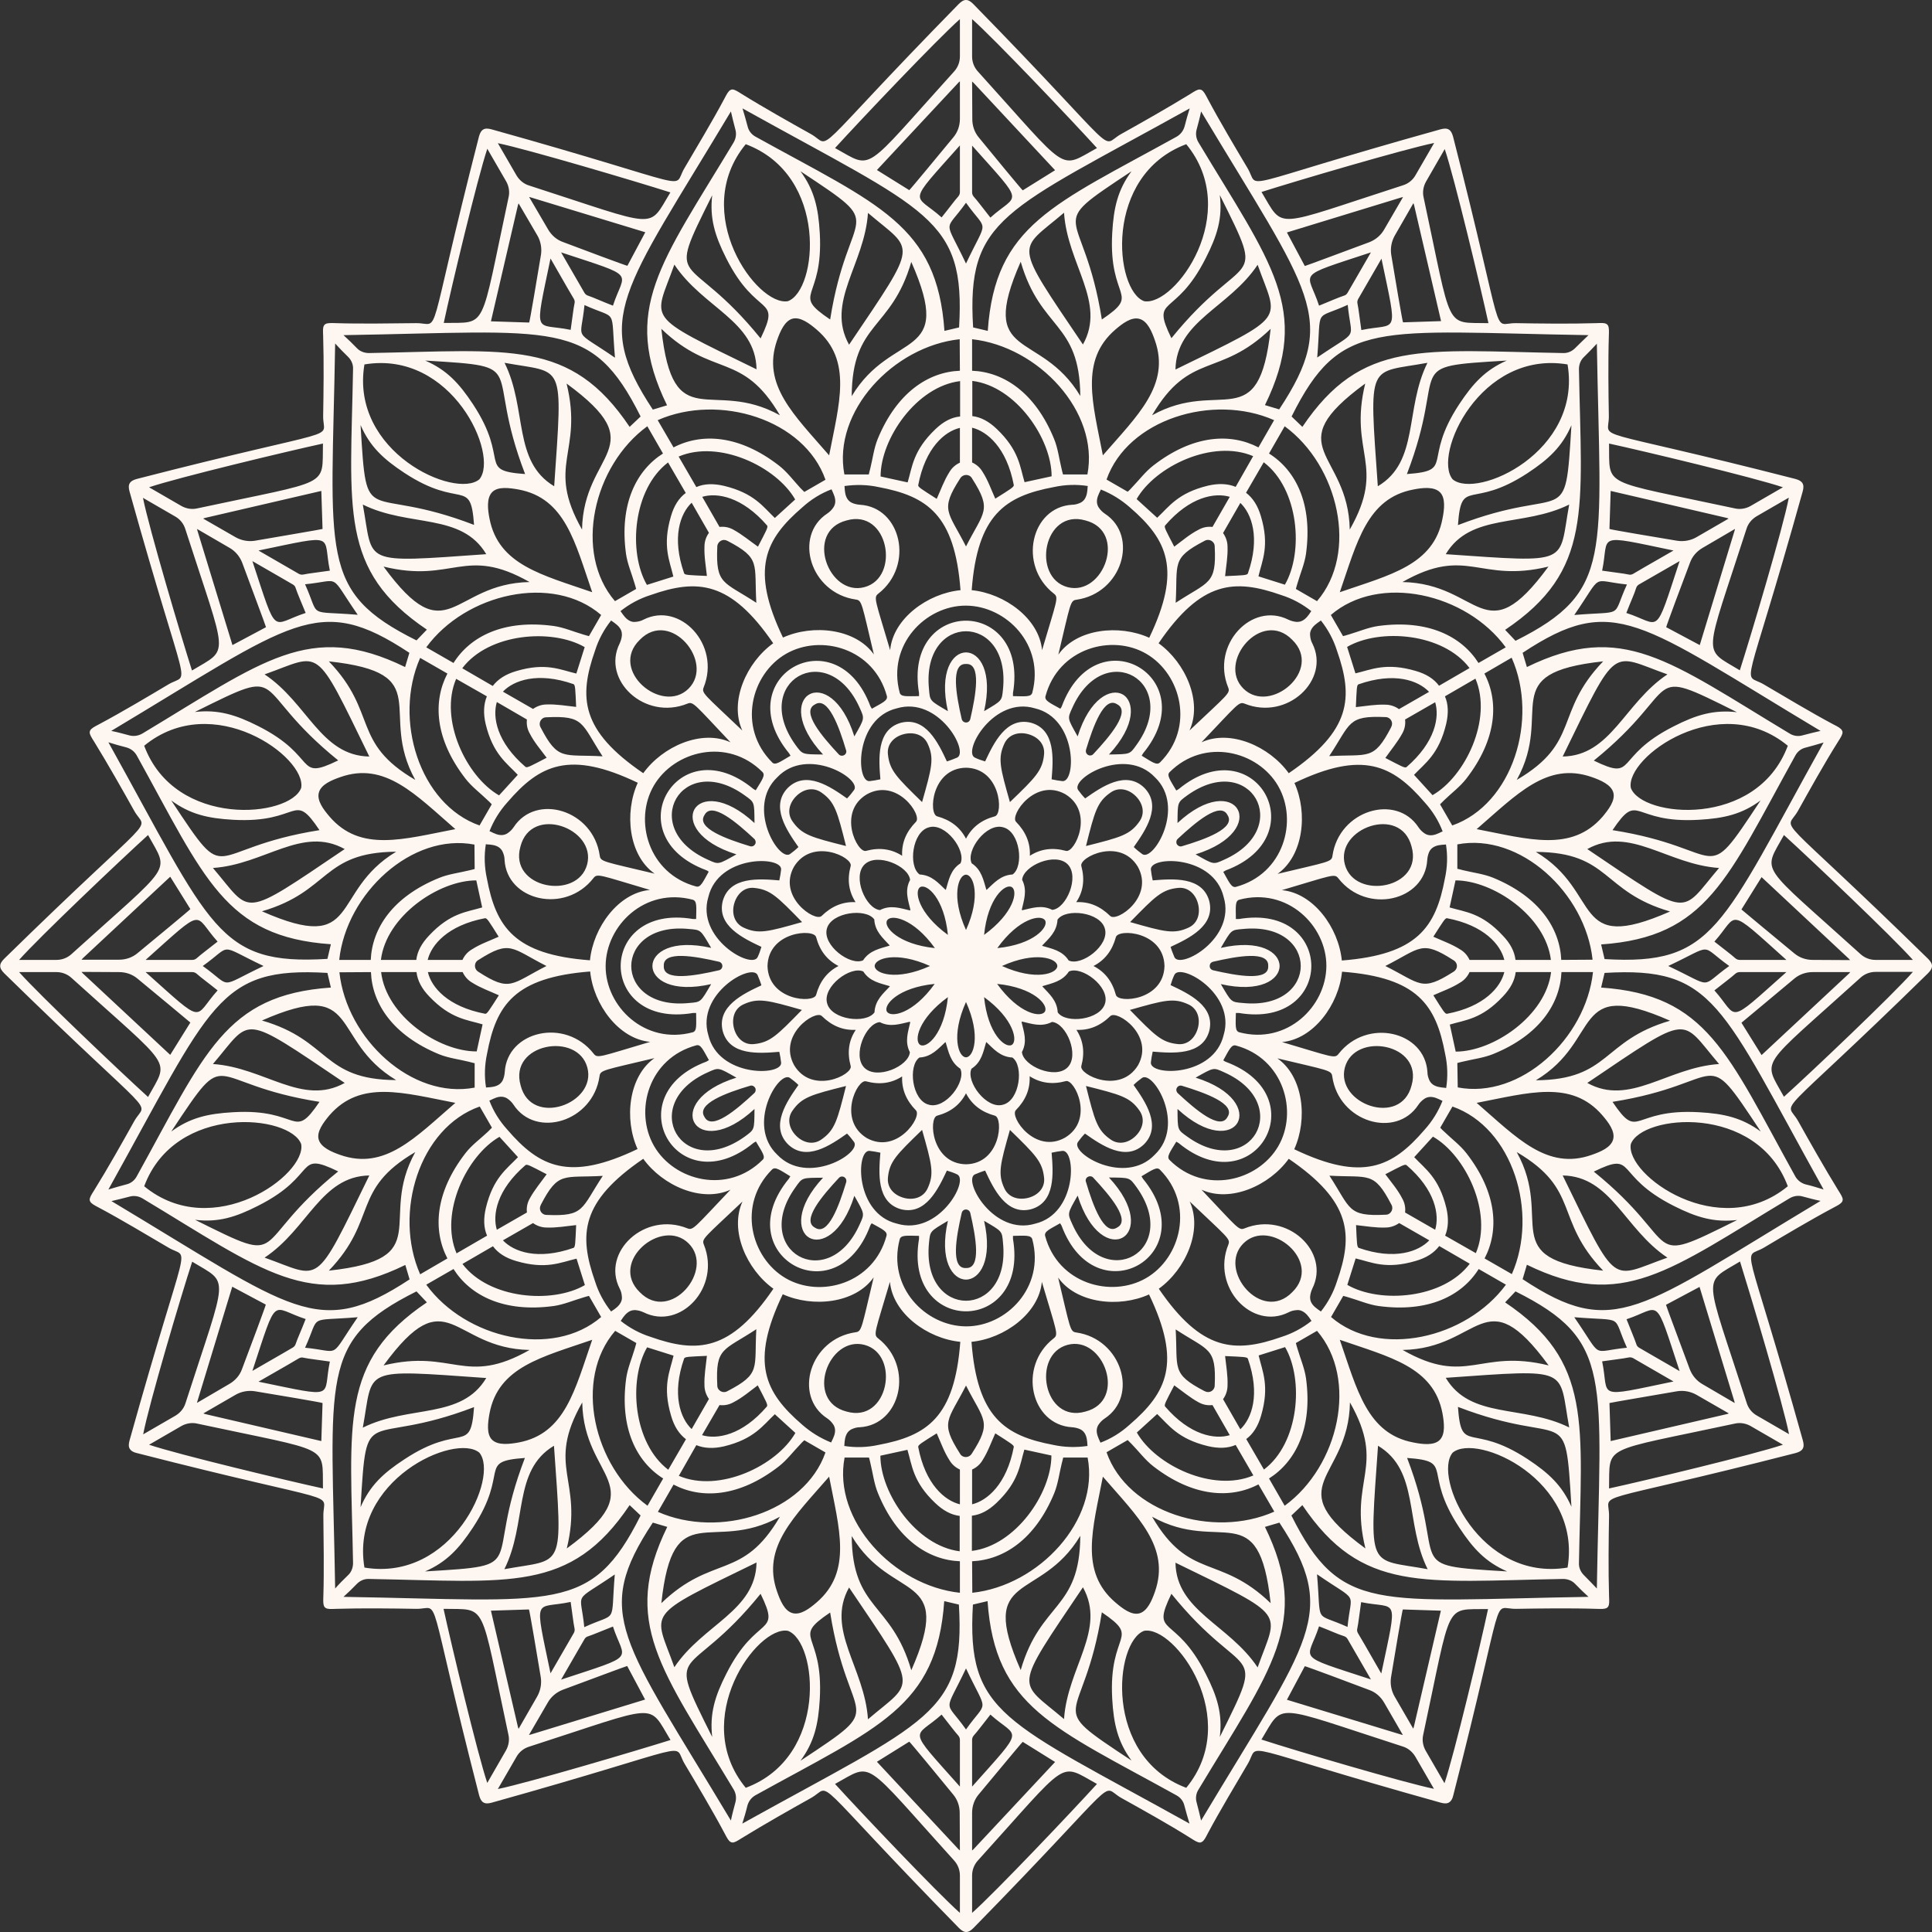 <?xml version="1.0" encoding="utf-8"?>
<!-- Generator: Adobe Illustrator 25.0.1, SVG Export Plug-In . SVG Version: 6.00 Build 0)  -->
<svg version="1.1" id="Calque_1" xmlns="http://www.w3.org/2000/svg" xmlns:xlink="http://www.w3.org/1999/xlink" x="0px" y="0px"
	 viewBox="0 0 950 950" style="enable-background:new 0 0 950 950;" xml:space="preserve">
<rect x="0" y="0" width="950" height="950" fill="#333333" stroke="none"/>
<style type="text/css">
	.st0{fill:#fef7f1;}
</style>
<g id="Ñëîé_2">
	<path class="st0" d="M948,478.6c1.3-1.3,2-2.4,2-3.6s-0.7-2.3-2-3.6c-77.1-75.5-70.2-61.5-63.9-72.7c5.3-9.5,13-23.4,19.7-34
		c1.4-2.2,2.2-3.5,2.2-4.6c0-0.2,0-0.4-0.1-0.5c-0.1-0.2-0.1-0.4-0.2-0.5c-0.6-1-1.8-1.7-4.2-2.9c-11.1-5.9-24.7-14.1-34.1-19.6
		c-11-6.6-10,9,19-94.9c0.5-1.8,0.5-3.1-0.1-4.1s-1.7-1.6-3.5-2.1c-104.5-26.8-91.5-18.1-91.7-31c-0.2-10.9-0.4-26.8,0-39.3
		c0.1-2.6,0.1-4.1-0.4-5.1c-0.2-0.3-0.4-0.6-0.8-0.8c-1-0.6-2.4-0.5-5.1-0.4c-12.6,0.4-28.4,0.2-39.3,0c-12.8-0.2-4.2,12.9-31-91.7
		c-0.5-1.8-1.1-2.9-2.1-3.5s-2.3-0.6-4.1-0.1c-103.9,29-88.3,30-94.9,19c-5.6-9.4-13.7-23-19.6-34.1c-1.2-2.3-1.9-3.6-2.9-4.2
		c-0.2-0.1-0.3-0.2-0.5-0.2c-0.2,0-0.4-0.1-0.5-0.1c-1.1,0-2.4,0.8-4.6,2.2c-10.7,6.6-24.5,14.4-34,19.7C540,72.2,554,79.1,478.6,2
		c-1.3-1.3-2.4-2-3.6-2s-2.3,0.7-3.6,2c-75.5,77.1-61.5,70.2-72.7,63.9c-9.5-5.3-23.4-13.1-34-19.7c-2.2-1.4-3.5-2.2-4.6-2.2
		c-0.2,0-0.4,0-0.5,0.1c-0.2,0.1-0.4,0.1-0.5,0.2c-1,0.6-1.7,1.9-2.9,4.2c-5.9,11.1-14.1,24.7-19.6,34.1c-6.6,11,9,10-94.9-19
		c-1.8-0.5-3.1-0.5-4.1,0.1s-1.6,1.7-2.1,3.5c-26.8,104.5-18.1,91.5-31,91.7c-10.9,0.1-26.8,0.4-39.3,0c-2.6-0.1-4.1-0.1-5.1,0.4
		c-0.3,0.2-0.6,0.4-0.8,0.8c-0.6,1-0.5,2.4-0.4,5.1c0.4,12.6,0.2,28.4,0,39.3c-0.2,12.8,12.9,4.1-91.6,31c-1.8,0.5-2.9,1.1-3.5,2.1
		s-0.6,2.3-0.1,4.1c29,103.9,30,88.3,19,94.9c-9.4,5.6-23,13.7-34.1,19.6c-2.3,1.2-3.6,1.9-4.2,2.9c-0.1,0.2-0.2,0.3-0.2,0.5
		c0,0.2-0.1,0.4-0.1,0.5c0,1.1,0.8,2.4,2.2,4.6c6.6,10.7,14.4,24.5,19.7,34c6.3,11.2,13.2-2.8-63.9,72.7c-1.3,1.3-2,2.4-2,3.6
		s0.7,2.3,2,3.6c77.1,75.5,70.2,61.5,63.9,72.7c-5.3,9.5-13.1,23.4-19.7,34c-1.4,2.2-2.2,3.5-2.2,4.6c0,0.2,0,0.4,0.1,0.5
		c0.1,0.2,0.1,0.4,0.2,0.5c0.6,1,1.9,1.7,4.2,2.9c11.1,5.9,24.7,14.1,34.1,19.6c11,6.6,10-9-19,94.9c-0.5,1.8-0.5,3.1,0.1,4.1
		s1.7,1.7,3.5,2.1c104.5,26.8,91.5,18.1,91.7,31c0.1,10.9,0.4,26.8,0,39.3c-0.1,2.7-0.1,4.1,0.4,5.1c0.2,0.3,0.4,0.6,0.8,0.8
		c1,0.6,2.4,0.5,5.1,0.4c12.6-0.4,28.4-0.2,39.3,0c12.8,0.2,4.1-12.8,31,91.7c0.5,1.8,1.1,2.9,2.1,3.5s2.3,0.6,4.1,0.1
		c103.9-29,88.3-30,94.9-19c5.6,9.4,13.7,23,19.6,34.1c1.2,2.3,1.9,3.6,2.9,4.2c0.2,0.1,0.3,0.2,0.5,0.2c0.2,0,0.4,0.1,0.5,0.1
		c1.1,0,2.4-0.8,4.6-2.2c10.7-6.6,24.5-14.4,34-19.7c11.2-6.3-2.8-13.2,72.7,63.9c1.3,1.3,2.4,2,3.6,2s2.3-0.7,3.6-2
		c75.5-77.1,61.5-70.2,72.7-63.9c9.5,5.3,23.4,13,34,19.7c2.2,1.4,3.5,2.2,4.6,2.2c0.2,0,0.4,0,0.5-0.1c0.2-0.1,0.4-0.1,0.5-0.2
		c1-0.6,1.7-1.8,2.9-4.2c5.9-11.1,14.1-24.7,19.6-34.1c6.6-11-9-10,94.9,19c1.8,0.5,3.1,0.5,4.1-0.1s1.7-1.7,2.1-3.5
		c26.8-104.5,18.1-91.5,31-91.7c10.9-0.2,26.8-0.4,39.3,0c2.7,0.1,4.1,0.1,5.1-0.4c0.3-0.2,0.6-0.4,0.8-0.8c0.6-1,0.5-2.4,0.4-5.1
		c-0.4-12.6-0.2-28.4,0-39.3c0.2-12.8-12.8-4.2,91.7-31c1.8-0.5,2.9-1.1,3.5-2.1s0.6-2.3,0.1-4.1c-29-103.9-30-88.3-19-94.9
		c9.4-5.6,23-13.7,34.1-19.6c2.3-1.2,3.6-1.9,4.2-2.9c0.1-0.2,0.2-0.3,0.2-0.5c0-0.2,0.1-0.4,0.1-0.5c0-1.1-0.8-2.4-2.2-4.6
		c-6.6-10.7-14.4-24.5-19.7-34C877.9,540,870.9,554.1,948,478.6z M940.6,472h-18.4c-2.7,0-5.3-1-7.3-2.8
		c-50.5-45.7-48.2-39.5-37.7-58.6C890.1,422.3,930.7,460.8,940.6,472z M850.3,475c-15,10.7-6.9,10.9-30,0
		C843.4,464.1,835.3,464.3,850.3,475z M843,463c12.1-13.5,5.4-17.9,35.4,9h-23c-0.8,0-1.5-0.3-2.1-0.8
		C851.2,469.3,847.8,466.8,843,463z M853.3,478.8c0.6-0.5,1.3-0.8,2.1-0.8h23c-30.1,26.8-23.3,22.5-35.4,9
		C847.8,483.2,851.2,480.7,853.3,478.8L853.3,478.8z M882.3,481.2c2.5-2.1,5.7-3.2,9-3.2h18.5c-0.2,0.2-0.4,0.5-0.6,0.7l-43,40.1
		l-9.9-15.9C856.7,502.5,874.4,487.9,882.3,481.2L882.3,481.2z M891.3,472c-3.3,0-6.5-1.1-9-3.2c-8-6.6-25.7-21.3-26-21.6l9.9-15.9
		l42.9,40.1c0.2,0.2,0.4,0.4,0.6,0.7L891.3,472z M789,471.6l-1.7-7.2c52.1-3.6,62-32.4,95.5-92.9c1.1-2,2.9-3.4,5.1-3.9
		c3-0.8,5.9-1.6,8.8-2.5C846,456.2,843,474.8,789,471.6z M671.4,761.4c-43.4-31.8-8.3-33.2-7.6-71.8
		C681.9,721.5,663,727.2,671.4,761.4z M592.9,823.1c-15.1-30-27.3-17.9-16.9-39.4c36.5,45.1,47.5,22.8,23.8,70.4
		C601.2,842.7,598.5,834.1,592.9,823.1z M578,768.4c56.2,27.4,50.4,23.3,40.4,51.5C604.3,798.7,578.4,792.2,578,768.4z M566.5,745.8
		c33.7,18.7,52.5-11,58.3,42.5C599.5,764,585,777.4,566.5,745.8L566.5,745.8z M546.9,835.4c0.7,12.3,2.7,21.1,9.5,30.3
		c-44.4-29.4-23.7-15.6-14.6-72.9C561.5,806.2,545,801.9,546.9,835.4z M408.2,792.9c9.1,57.3,29.8,43.5-14.6,72.9
		c6.8-9.2,8.8-18,9.5-30.3C405,801.9,388.5,806.2,408.2,792.9z M350.2,854.1c-23.8-47.6-12.7-25.3,23.8-70.4
		c10.4,21.4-1.8,9.4-16.9,39.4C351.5,834.1,348.9,842.7,350.2,854.1L350.2,854.1z M331.6,819.8c-10-28.2-15.8-24.1,40.4-51.5
		C371.6,792.2,345.7,798.7,331.6,819.8L331.6,819.8z M325.2,788.3c5.8-53.5,24.6-23.8,58.3-42.5C365,777.4,350.5,764,325.2,788.3
		L325.2,788.3z M286.3,689.6c0.7,38.5,35.8,40-7.6,71.8C287,727.2,268.1,721.5,286.3,689.6L286.3,689.6z M278.6,188.6
		c43.4,31.8,8.3,33.2,7.6,71.8C268.1,228.5,287,222.8,278.6,188.6L278.6,188.6z M357.1,127c15.1,30,27.3,17.9,16.9,39.4
		c-36.5-45.1-47.5-22.8-23.8-70.4C348.9,107.3,351.5,115.9,357.1,127L357.1,127z M372,181.6c-56.2-27.4-50.4-23.3-40.4-51.5
		C345.7,151.4,371.6,157.8,372,181.6z M383.5,204.2c-33.7-18.7-52.5,11-58.3-42.5C350.5,186,365,172.6,383.5,204.2z M403.1,114.6
		c-0.7-12.4-2.7-21.1-9.5-30.4c44.4,29.4,23.7,15.6,14.6,72.9C388.5,143.8,405,148.1,403.1,114.6L403.1,114.6z M541.8,157.1
		c-9.1-57.3-29.8-43.5,14.6-72.9c-6.8,9.2-8.8,18-9.5,30.4C545,148.1,561.5,143.8,541.8,157.1L541.8,157.1z M599.8,95.9
		c23.8,47.6,12.7,25.3-23.8,70.4c-10.4-21.4,1.8-9.4,16.9-39.4C598.5,115.9,601.2,107.3,599.8,95.9L599.8,95.9z M618.4,130.2
		c10,28.2,15.8,24.1-40.4,51.5C578.4,157.8,604.3,151.4,618.4,130.2L618.4,130.2z M624.8,161.7c-5.8,53.5-24.7,23.8-58.3,42.5
		C585,172.6,599.5,186,624.8,161.7L624.8,161.7z M663.7,260.4c-0.7-38.5-35.8-40,7.6-71.8C663,222.8,681.9,228.5,663.7,260.4
		L663.7,260.4z M490,739c11.1-10.6,11.4-18.6,13.7-26.2l13.3,2.9c0,18.5-17.6,44.3-39.1,46.9v-17.3C482.2,744.8,486.1,742.7,490,739
		z M478,739.7v-17.1c2.2-1,4-2.6,5.2-4.7c2.6-4.1,4.2-8.7,6.2-13.1c7.5,4.8,9.2,5.8,9.1,6.7C495,729.9,485.4,737.9,478,739.7
		L478,739.7z M477.7,659.8c16.2-1.6,33.2-14,34.6-29.5c7.3,24.7,8.3,25.9,5.8,27.8c-17.9,14-11.1,42.5,9,43.7c1.4,0.1,2.8,0.4,4.1,1
		c0.8,0.4,1.5,1,2,1.7c1.2,1.7,1.4,3.9,1.5,6c0,0.2,0,0.3,0.1,0.5c-5.6,0.8-11.3,0.7-16.8-0.5C494.1,706,480.5,697,477.7,659.8
		L477.7,659.8z M460,211c-11.1,10.6-11.4,18.6-13.7,26.2l-13.3-2.9c0-18.5,17.6-44.3,39.1-46.9v17.4
		C467.8,205.2,463.9,207.3,460,211z M472,210.4v17.1c-2.2,1-4,2.6-5.2,4.7c-2.6,4.1-4.2,8.7-6.2,13.1c-7.5-4.8-9.2-5.8-9.1-6.7
		C455,220.1,464.6,212.1,472,210.4L472,210.4z M472.3,290.2c-16.2,1.6-33.2,14-34.6,29.5c-7.3-24.7-8.3-25.9-5.8-27.8
		c17.9-14,11.1-42.5-9-43.7c-1.4-0.1-2.8-0.4-4.1-1c-0.8-0.4-1.5-1-2-1.7c-1.2-1.7-1.4-3.9-1.5-6c0-0.2,0-0.3-0.1-0.5
		c5.6-0.8,11.3-0.7,16.8,0.5C455.9,244,469.5,253,472.3,290.2L472.3,290.2z M739.7,472h-17.1c-1-2.2-2.6-4-4.7-5.2
		c-4.1-2.6-8.7-4.2-13.1-6.2c4.8-7.5,5.8-9.2,6.7-9.1C729.9,455,737.9,464.6,739.7,472z M712.8,446.2l2.9-13.3
		c18.5,0,44.3,17.6,46.9,39.1h-17.4c-0.5-4.2-2.6-8.2-6.3-12C728.5,448.8,720.5,448.5,712.8,446.2L712.8,446.2z M716.4,475
		c0,1.2-0.7,2.3-1.8,2.9c-15.7,10-16,5.8-33.4-2.9c17.3-8.8,17.7-13,33.4-2.9C715.7,472.7,716.4,473.8,716.4,475z M710.5,431.9
		c-4.5,24-13.5,37.5-50.7,40.4c-1.6-16.2-14-33.2-29.5-34.6c24.7-7.3,25.9-8.3,27.8-5.8c14,17.9,42.5,11.1,43.7-9
		c0.1-1.4,0.4-2.8,1-4.1c0.4-0.8,1-1.5,1.7-2c1.7-1.2,3.9-1.4,6-1.5c0.2,0,0.3,0,0.5-0.1C711.9,420.8,711.7,426.4,710.5,431.9
		L710.5,431.9z M608.5,552.1c3.3-5.8-1.7-16.3-20.6-22.2c9.1-5.1,8.6-5.1,14.1-2.6c17.4,7.8,20.5,21.3,15.5,30s-18.3,12.7-33.7,1.6
		c-4.9-3.5-4.7-3.1-4.8-13.6C593.6,558.8,605.2,557.8,608.5,552.1L608.5,552.1z M578.7,534.9c0.5-0.9,1.5-1.3,2.5-1
		c11.5,3.5,26.6,8.9,22.4,15.3c-3.5,6.9-15.7-3.5-24.5-11.7C578.4,536.8,578.2,535.7,578.7,534.9L578.7,534.9z M565.9,522.5
		c0.2-1.8,0.5-3.6,0.9-5.4c9.9,0.8,24.4,2,27.8-10.1c3.1-12.2-10.1-18.4-19-22.6c0.5-1.7,1.1-3.5,1.9-5.1c3-6,30.3,9.3,24.2,29.6
		C596.8,529.6,565.6,529.2,565.9,522.5z M475,572.5c-17-0.3-18.5-22.7-14.2-23.9c6.7-1.8,11.3-5.4,14.2-11c2.9,5.6,7.6,9.2,14.2,11
		C493.5,549.8,492,572.2,475,572.5L475,572.5z M477.1,596.4c2.7,11.7,5.6,27.5-2.1,27.1c-7.7,0.5-4.8-15.4-2.1-27.1
		c0.3-1.2,1.4-1.9,2.6-1.6C476.3,595,476.9,595.6,477.1,596.4L477.1,596.4z M341.5,552.1c3.3,5.8,15,6.7,29.5-6.8
		c-0.1,10.4,0.1,10-4.8,13.6c-15.5,11.1-28.7,7.1-33.7-1.6s-1.9-22.2,15.5-30c5.5-2.5,5.1-2.5,14.1,2.6
		C343.2,535.8,338.1,546.3,341.5,552.1z M370.9,537.5c-8.8,8.2-21,18.6-24.5,11.7c-4.2-6.4,10.9-11.9,22.4-15.3
		c1.1-0.4,2.3,0.3,2.7,1.4C371.7,536.1,371.5,537,370.9,537.5z M348.3,509c-6.1-20.3,21.2-35.6,24.2-29.6c0.7,1.7,1.4,3.4,1.9,5.1
		c-9,4.2-22.1,10.4-19,22.6c3.4,12.1,17.9,10.9,27.8,10.1c0.4,1.8,0.7,3.6,0.9,5.4C384.4,529.2,353.2,529.6,348.3,509z M341.5,397.9
		c-3.3,5.8,1.7,16.3,20.6,22.2c-9.1,5.1-8.6,5.1-14.1,2.6c-17.4-7.8-20.5-21.3-15.5-30s18.3-12.7,33.7-1.6c4.9,3.5,4.7,3.1,4.8,13.6
		C356.4,391.2,344.8,392.2,341.5,397.9z M371.3,415.1c-0.5,0.9-1.5,1.3-2.5,1c-11.5-3.5-26.6-8.9-22.4-15.3
		c3.5-6.9,15.7,3.5,24.5,11.7C371.6,413.2,371.8,414.3,371.3,415.1L371.3,415.1z M384.1,427.5c-0.2,1.8-0.5,3.6-0.9,5.4
		c-9.9-0.8-24.4-2-27.8,10.1c-3.1,12.2,10.1,18.4,19,22.6c-0.5,1.7-1.1,3.5-1.9,5.1c-3,6-30.3-9.3-24.2-29.6
		C353.2,420.4,384.4,420.8,384.1,427.5z M475,377.5c17,0.3,18.5,22.7,14.2,23.9c-6.7,1.8-11.3,5.4-14.2,11c-2.9-5.6-7.6-9.2-14.2-11
		C456.5,400.2,458,377.8,475,377.5L475,377.5z M472.9,353.6c-2.7-11.7-5.6-27.5,2.1-27.1c7.7-0.5,4.8,15.4,2.1,27.1
		c-0.3,1.2-1.4,1.9-2.6,1.6C473.7,355,473.1,354.4,472.9,353.6L472.9,353.6z M608.5,397.9c-3.3-5.8-15-6.7-29.5,6.8
		c0.1-10.4-0.1-10,4.8-13.6c15.5-11.1,28.7-7.1,33.7,1.6s1.9,22.2-15.5,30c-5.5,2.5-5.1,2.5-14.1-2.6
		C606.8,414.2,611.9,403.7,608.5,397.9z M579.1,412.5c8.8-8.2,21-18.6,24.5-11.7c4.2,6.4-10.9,11.9-22.4,15.3
		c-1.1,0.4-2.3-0.3-2.7-1.4C578.3,413.9,578.5,413,579.1,412.5z M601.7,441.1c6.1,20.3-21.2,35.6-24.2,29.6
		c-0.7-1.7-1.4-3.4-1.9-5.1c9-4.2,22.1-10.4,19-22.6c-3.4-12.1-17.9-10.9-27.8-10.1c-0.4-1.8-0.7-3.6-0.9-5.4
		C565.6,420.8,596.8,420.4,601.7,441.1L601.7,441.1z M596.5,472.9c11.7-2.7,27.5-5.6,27.1,2.1c0.5,7.7-15.4,4.8-27.1,2.1
		c-1.2-0.3-1.9-1.4-1.6-2.6C595,473.7,595.7,473.1,596.5,472.9L596.5,472.9z M534,534c17.1,4.3,21.7,5.5,26.3,12.1
		c2.9,4.1,1.6,9-1.8,12.4s-8.3,4.7-12.4,1.8C539.5,555.7,538.3,551.1,534,534L534,534L534,534z M531.7,524.2
		c1.8-6.7,1-12.5-2.4-17.8c6.3,0.3,11.8-2,16.7-6.8c3.2-3.1,21.8,9.4,13.6,24.2C550.7,538.3,530.6,528.5,531.7,524.2L531.7,524.2z
		 M502.3,502.5h0.2v-0.2c4.7,1.1,9.6,2.9,14.8,0.2c7,0.6,13.7,16.4,7.6,22.4s-21.8-0.7-22.4-7.6
		C505.3,512.1,503.4,507.2,502.3,502.5L502.3,502.5z M502.6,432.6c0.6-7,16.4-13.7,22.4-7.6s-0.7,21.8-7.6,22.4
		c-5.2-2.7-10.2-0.8-14.8,0.2v-0.2h-0.2C503.4,442.8,505.3,437.9,502.6,432.6L502.6,432.6z M531.7,425.8c-1.1-4.3,19-14.2,27.8,0.4
		c8.2,14.9-10.4,27.4-13.6,24.2c-4.9-4.8-10.3-7.1-16.7-6.8C532.7,438.4,533.5,432.5,531.7,425.8L531.7,425.8z M534,416
		c4.3-17.1,5.5-21.7,12.1-26.3c4.1-2.9,9-1.6,12.4,1.8s4.7,8.3,1.8,12.4C555.7,410.5,551.1,411.7,534,416L534,416L534,416z
		 M543.3,456.7c2.3,8.2-11.5,18.5-17.8,15.6c-3.2-5-8.4-5.8-13-7.2l0.1-0.1h-0.2c3.3-3.5,7.3-6.8,7.6-12.8
		C524.1,446.4,541.2,448.5,543.3,456.7L543.3,456.7z M519.9,475c0,3.7-10.6,7.5-27.2,0C509.3,467.5,519.9,471.3,519.9,475z
		 M513.9,452.6c1.8,3.2-5.4,11.8-23.5,13.6C501,451.4,512,449.4,513.9,452.6L513.9,452.6z M483.9,459.7
		c1.8-18.1,10.4-25.4,13.6-23.5S498.6,449,483.9,459.7L483.9,459.7z M490.3,483.8c18.1,1.8,25.4,10.4,23.5,13.6
		S501,498.6,490.3,483.8L490.3,483.8z M497.5,513.8c-3.2,1.8-11.8-5.4-13.6-23.5C498.6,501,500.6,512,497.5,513.8L497.5,513.8z
		 M520.1,497.8c-0.3-5.9-4.3-9.2-7.6-12.8h0.2l-0.1-0.1c4.6-1.4,9.8-2.3,13-7.2c6.3-2.9,20.1,7.4,17.8,15.6
		C541.2,501.5,524.1,503.6,520.1,497.8L520.1,497.8z M555.6,496.6L555.6,496.6L555.6,496.6c16.9-4.8,21.5-6.1,28.8-2.7
		c4.5,2.1,5.9,7,4.6,11.7s-4.9,8.3-9.8,7.8C571.2,512.6,567.9,509.2,555.6,496.6L555.6,496.6z M548.7,489.2
		c-1.8-6.7-5.4-11.3-11-14.2c5.6-2.9,9.2-7.6,11-14.2c1.2-4.3,23.5-2.8,23.9,14.2C572.2,492,549.8,493.5,548.7,489.2L548.7,489.2z
		 M555.7,453.4L555.7,453.4L555.7,453.4c12.3-12.6,15.6-16,23.6-16.8c5-0.5,8.6,3.1,9.8,7.8s-0.1,9.6-4.6,11.7
		C577.2,459.5,572.5,458.2,555.7,453.4L555.7,453.4z M561.7,420c-1.5-1.1-2.9-2.2-4.2-3.5c5.7-8.1,14-20.1,5.2-29.1
		c-9-8.8-21-0.5-29.1,5.2c-1.3-1.3-2.4-2.7-3.5-4.2c-3.6-5.6,23.2-21.6,37.8-6.2C583.2,396.8,567.2,423.7,561.7,420L561.7,420z
		 M534,368.7c3.5-11.5,8.9-26.6,15.3-22.4c6.9,3.5-3.5,15.7-11.7,24.5c-0.8,0.9-2.2,0.9-3,0.1C534,370.4,533.8,369.5,534,368.7z
		 M545.3,371c13.5-14.5,12.5-26.2,6.8-29.5s-16.3,1.7-22.2,20.6c-5.1-9.1-5.1-8.6-2.6-14.1c7.8-17.4,21.3-20.5,30-15.5
		s12.7,18.3,1.6,33.7C555.4,371.1,555.8,370.8,545.3,371z M524.2,418.4c-6.7-1.8-12.5-1-17.8,2.4c0.3-6.3-2-11.8-6.8-16.7
		c-3.1-3.2,9.4-21.8,24.2-13.6C538.3,399.3,528.5,419.4,524.2,418.4L524.2,418.4z M513.4,370.8c-0.7,8-4.1,11.4-16.8,23.6l0,0l0,0
		c-4.8-16.9-6.1-21.5-2.7-28.8c2.1-4.5,7-5.9,11.7-4.6S513.8,365.8,513.4,370.8L513.4,370.8z M493.3,406.8
		c8.3,2.1,10.3,19.2,4.6,23.2c-5.9,0.3-9.2,4.3-12.8,7.6v-0.2l-0.1,0.1c-1.4-4.6-2.3-9.8-7.2-13
		C474.8,418.2,485.1,404.4,493.3,406.8L493.3,406.8z M475,457.3c-7.5-16.6-3.7-27.2,0-27.2S482.5,440.7,475,457.3z M475,519.9
		c-3.7,0-7.5-10.6,0-27.2C482.5,509.3,478.7,519.9,475,519.9z M472.3,424.5c-5,3.2-5.8,8.4-7.2,13l-0.1-0.1v0.2
		c-3.5-3.3-6.8-7.3-12.8-7.6c-5.7-4-3.7-21.1,4.6-23.2C464.9,404.4,475.2,418.2,472.3,424.5L472.3,424.5z M447.4,517.4
		c-0.6,7-16.4,13.7-22.4,7.6s0.7-21.8,7.6-22.4c5.2,2.7,10.2,0.8,14.8-0.2v0.2h0.2C446.6,507.2,444.7,512.1,447.4,517.4z
		 M418.3,524.2c1.1,4.3-19,14.2-27.8-0.4c-8.2-14.9,10.4-27.4,13.6-24.2c4.9,4.8,10.3,7.1,16.7,6.8
		C417.3,511.6,416.5,517.5,418.3,524.2z M416,534c-4.3,17.1-5.5,21.7-12.1,26.3c-4.1,2.9-9,1.6-12.4-1.8s-4.7-8.3-1.8-12.4
		C394.3,539.5,398.9,538.3,416,534L416,534L416,534z M416,416c-17.1-4.3-21.7-5.5-26.3-12.1c-2.9-4.1-1.6-9,1.8-12.4
		s8.3-4.7,12.4-1.8C410.5,394.3,411.7,398.9,416,416L416,416L416,416z M418.3,425.8c-1.8,6.7-1,12.5,2.4,17.8
		c-6.3-0.3-11.8,2-16.7,6.8c-3.2,3.1-21.8-9.4-13.6-24.2C399.3,411.7,419.4,421.5,418.3,425.8L418.3,425.8z M447.7,447.5h-0.2v0.2
		c-4.7-1.1-9.6-2.9-14.8-0.2c-7-0.7-13.7-16.4-7.6-22.4s21.8,0.7,22.4,7.6C444.7,437.9,446.6,442.8,447.7,447.5L447.7,447.5z
		 M436.2,452.6c1.8-3.2,12.9-1.2,23.5,13.6C441.6,464.3,434.3,455.7,436.2,452.6L436.2,452.6z M457.3,475c-16.6,7.5-27.2,3.7-27.2,0
		S440.7,467.5,457.3,475z M429.9,452.1c0.3,5.9,4.3,9.2,7.6,12.8h-0.2l0.1,0.1c-4.6,1.4-9.8,2.3-13,7.2c-6.3,2.9-20.1-7.4-17.8-15.6
		C408.8,448.5,425.9,446.4,429.9,452.1z M394.4,453.4L394.4,453.4L394.4,453.4c-16.9,4.8-21.5,6.1-28.8,2.7c-4.5-2.1-5.9-7-4.6-11.7
		s4.9-8.3,9.8-7.8C378.8,437.4,382.1,440.8,394.4,453.4z M401.3,460.8c1.8,6.7,5.4,11.3,11,14.2c-5.6,2.9-9.2,7.6-11,14.2
		c-1.2,4.3-23.5,2.8-23.9-14.2C377.8,458,400.2,456.5,401.3,460.8z M394.3,496.6L394.3,496.6L394.3,496.6
		c-12.3,12.6-15.6,16-23.6,16.8c-5,0.5-8.6-3.1-9.8-7.8s0.1-9.6,4.6-11.7C372.8,490.5,377.5,491.8,394.3,496.6L394.3,496.6z
		 M406.7,493.3c-2.3-8.2,11.5-18.5,17.8-15.6c3.2,5,8.4,5.8,13,7.2l-0.1,0.1h0.2c-3.3,3.5-7.3,6.8-7.6,12.8
		C425.9,503.6,408.8,501.5,406.7,493.3L406.7,493.3z M436.1,497.4c-1.8-3.2,5.4-11.8,23.5-13.6C449,498.6,438,500.6,436.1,497.4
		L436.1,497.4z M466.1,490.3c-1.8,18.1-10.4,25.4-13.6,23.5S451.4,501,466.1,490.3L466.1,490.3z M452.5,436.2
		c3.2-1.8,11.8,5.4,13.6,23.5C451.4,449,449.4,438,452.5,436.2L452.5,436.2z M453.4,394.4L453.4,394.4L453.4,394.4
		c-12.6-12.3-16-15.6-16.8-23.6c-0.5-5,3.1-8.6,7.8-9.8s9.6,0.1,11.7,4.6C459.5,372.8,458.2,377.5,453.4,394.4L453.4,394.4z
		 M450.4,404.1c-4.8,4.9-7.1,10.3-6.8,16.7c-5.3-3.4-11.2-4.2-17.8-2.4c-4.3,1.1-14.2-19,0.4-27.8
		C441.1,382.3,453.6,400.9,450.4,404.1L450.4,404.1z M397.9,341.5c-5.8,3.3-6.7,15,6.8,29.5c-10.4-0.1-10,0.1-13.6-4.8
		c-11.1-15.5-7.1-28.7,1.6-33.7s22.2-1.9,30,15.5c2.5,5.5,2.5,5.1-2.6,14.1C414.2,343.2,403.7,338.1,397.9,341.5z M415.1,371.3
		c-0.9,0.5-2,0.4-2.7-0.4c-8.2-8.8-18.6-21-11.7-24.5c6.4-4.2,11.9,10.9,15.3,22.4C416.4,369.7,416,370.8,415.1,371.3L415.1,371.3z
		 M420,388.4c-1.1,1.5-2.2,2.9-3.5,4.2c-8.1-5.7-20.1-14-29.1-5.2c-8.8,9-0.5,21,5.2,29.1c-1.3,1.3-2.7,2.4-4.2,3.5
		c-5.6,3.6-21.6-23.2-6.2-37.8C396.8,366.8,423.7,382.8,420,388.4z M355.2,475c0,1-0.7,1.9-1.7,2.1c-11.7,2.7-27.5,5.6-27.1-2.1
		c-0.5-7.7,15.4-4.8,27.1-2.1C354.5,473.1,355.2,474,355.2,475z M349.7,466.1c-19.3-4.4-28.9,2.2-28.9,8.9s9.6,13.3,28.9,8.9
		c-5.3,9-4.9,8.8-10.9,9.3c-19,1.9-28.4-8.2-28.4-18.2s9.5-20.1,28.4-18.2C344.8,457.3,344.4,457.1,349.7,466.1z M388.4,530
		c1.5,1.1,2.9,2.2,4.2,3.5c-5.7,8.1-14,20.1-5.2,29.1c9,8.8,21,0.5,29.1-5.2c1.3,1.3,2.4,2.7,3.5,4.2c3.6,5.6-23.2,21.6-37.8,6.2
		C366.8,553.2,382.8,526.3,388.4,530z M416.1,581.3c-3.5,11.5-8.9,26.6-15.3,22.4c-6.9-3.5,3.5-15.7,11.7-24.5
		c0.8-0.9,2.2-0.9,3-0.1C416.1,579.6,416.3,580.5,416.1,581.3z M404.7,579.1c-13.5,14.5-12.5,26.2-6.8,29.5s16.3-1.7,22.2-20.6
		c5.1,9.1,5.1,8.6,2.6,14.1c-7.8,17.4-21.3,20.5-30,15.5s-12.7-18.3-1.6-33.7C394.6,578.9,394.2,579.2,404.7,579.1L404.7,579.1z
		 M425.8,531.7c6.7,1.8,12.5,1,17.8-2.4c-0.3,6.3,2,11.8,6.8,16.7c3.1,3.2-9.4,21.8-24.2,13.6C411.7,550.7,421.5,530.6,425.8,531.7
		L425.8,531.7z M436.6,579.2c0.7-8,4.1-11.3,16.8-23.6l0,0l0,0c4.8,16.9,6.1,21.5,2.7,28.8c-2.1,4.5-7,5.9-11.7,4.6
		S436.2,584.2,436.6,579.2L436.6,579.2z M456.7,543.2c-8.3-2.1-10.3-19.2-4.6-23.2c5.9-0.3,9.2-4.3,12.8-7.6v0.2l0.1-0.1
		c1.4,4.6,2.3,9.8,7.2,13C475.2,531.8,464.9,545.6,456.7,543.2L456.7,543.2z M477.7,525.5c5-3.2,5.8-8.4,7.2-13l0.1,0.1v-0.2
		c3.5,3.3,6.8,7.3,12.8,7.6c5.7,4,3.7,21.1-4.6,23.2C485.1,545.6,474.8,531.8,477.7,525.5L477.7,525.5z M496.6,555.6L496.6,555.6
		L496.6,555.6c12.6,12.3,16,15.6,16.8,23.6c0.5,5-3.1,8.6-7.8,9.8s-9.6-0.1-11.7-4.6C490.5,577.2,491.8,572.5,496.6,555.6
		L496.6,555.6z M499.5,545.9c4.8-4.9,7.1-10.3,6.8-16.7c5.3,3.4,11.2,4.2,17.8,2.4c4.3-1.1,14.2,19-0.4,27.8
		C508.9,567.7,496.4,549.1,499.5,545.9L499.5,545.9z M552.1,608.5c5.8-3.3,6.7-15-6.8-29.5c10.4,0.1,10-0.1,13.6,4.8
		c11.1,15.5,7.1,28.7-1.6,33.7s-22.2,1.9-30-15.5c-2.5-5.5-2.5-5.1,2.6-14.1C535.8,606.8,546.3,611.9,552.1,608.5L552.1,608.5z
		 M534.9,578.7c0.9-0.5,2-0.4,2.7,0.4c8.2,8.8,18.6,21,11.7,24.5c-6.4,4.2-11.9-10.9-15.3-22.4C533.6,580.3,534,579.2,534.9,578.7
		L534.9,578.7z M530,561.6c1.1-1.5,2.2-2.9,3.5-4.2c8.1,5.7,20.1,14,29.1,5.2c8.8-9,0.5-21-5.2-29.1c1.3-1.3,2.7-2.4,4.2-3.5
		c5.6-3.6,21.6,23.2,6.2,37.8C553.2,583.2,526.3,567.2,530,561.6z M600.3,483.9c19.3,4.4,28.9-2.2,28.9-8.9s-9.6-13.3-28.9-8.9
		c5.3-9,4.9-8.8,10.9-9.3c19-1.9,28.4,8.2,28.4,18.2s-9.5,20.1-28.4,18.2C605.2,492.7,605.6,492.9,600.3,483.9L600.3,483.9z
		 M601.5,428.7l0.2-0.1c0.3-0.2,0.6-0.4,1-0.6c22.5-8.4,26-26.1,19.3-37.8s-23.8-17.5-42.4-2.2c-0.3,0.2-0.6,0.4-1,0.6l-0.2,0.1
		c-3-5.1-4.8-7.5-3.3-9c17.2-17.2,43.5-10.4,53.4,6.8c9.9,17.2,2.7,43.3-20.8,49.6C605.5,436.6,604.4,433.8,601.5,428.7L601.5,428.7
		z M570.4,374.9c-1.6,1.6-3.9-0.2-9-3.3l0.1-0.2c0.2-0.4,0.4-0.7,0.6-1c15.3-18.6,9.5-35.6-2.2-42.4s-29.4-3.3-37.8,19.3
		c-0.2,0.4-0.3,0.7-0.6,1c0,0.1-0.1,0.1-0.1,0.2c-5.2-2.9-7.9-4-7.3-6.2c6.3-23.5,32.5-30.8,49.6-20.8S587.6,357.7,570.4,374.9
		L570.4,374.9z M522.5,384.1c-1.8-0.2-3.6-0.5-5.4-0.9c0.8-9.9,2-24.4-10.1-27.8c-12.2-3.1-18.4,10.1-22.6,19
		c-1.7-0.5-3.5-1.1-5.1-1.9c-6-3,9.3-30.3,29.6-24.2C529.6,353.2,529.2,384.4,522.5,384.1z M493.2,338.8c-0.6,6-0.4,5.6-9.3,10.9
		c4.4-19.3-2.2-28.9-8.9-28.9s-13.3,9.6-8.9,28.9c-9-5.3-8.8-4.9-9.3-10.9c-1.9-19,8.2-28.4,18.2-28.4S495.1,319.8,493.2,338.8z
		 M470.7,372.5c-1.7,0.7-3.4,1.4-5.1,1.9c-4.2-9-10.4-22.1-22.6-19c-12.1,3.4-10.9,17.9-10.1,27.8c-1.8,0.4-3.6,0.7-5.4,0.9
		c-6.7,0.3-7.1-30.9,13.5-35.8C461.4,342.2,476.6,369.5,470.7,372.5z M428.7,348.5c0-0.1-0.1-0.1-0.1-0.2c-0.2-0.3-0.4-0.6-0.6-1
		c-8.4-22.5-26.1-26-37.8-19.3s-17.5,23.8-2.2,42.4c0.2,0.3,0.4,0.6,0.6,1l0.1,0.2c-5.1,3-7.5,4.9-9,3.3
		c-17.2-17.2-10.4-43.5,6.8-53.4c17.2-9.9,43.3-2.7,49.6,20.8C436.6,344.5,433.8,345.6,428.7,348.5L428.7,348.5z M374.9,379.6
		c1.6,1.6-0.2,3.9-3.3,9l-0.2-0.1c-0.4-0.2-0.7-0.4-1-0.6c-18.6-15.3-35.6-9.5-42.4,2.2s-3.3,29.4,19.3,37.8c0.4,0.2,0.7,0.3,1,0.6
		l0.2,0.1c-2.9,5.2-4,7.9-6.2,7.3c-23.5-6.3-30.8-32.5-20.8-49.6S357.7,362.4,374.9,379.6L374.9,379.6z M340.6,442.4
		c2.2,0.6,1.8,3.5,1.7,9.5h-0.3c-0.4,0-0.8,0-1.2,0c-23.7-4-35.6,9.6-35.6,23.1s11.9,27.1,35.6,23.1c0.4,0,0.8,0,1.2,0h0.3
		c0,5.9,0.5,8.9-1.7,9.5c-23.5,6.3-42.9-12.7-42.8-32.6S317.1,436.2,340.6,442.4L340.6,442.4z M342.4,514c2.2-0.6,3.3,2.2,6.2,7.3
		l-0.2,0.1c-0.3,0.2-0.6,0.4-1,0.6c-22.5,8.4-26,26.1-19.3,37.8s23.8,17.5,42.4,2.2c0.3-0.2,0.6-0.4,1-0.6l0.2-0.1
		c3,5.1,4.9,7.5,3.3,9c-17.2,17.2-43.5,10.4-53.4-6.8S318.9,520.3,342.4,514z M379.6,575.1c1.6-1.6,3.9,0.2,9,3.3l-0.1,0.2
		c-0.2,0.4-0.4,0.7-0.6,1c-15.3,18.6-9.5,35.6,2.2,42.4c11.7,6.8,29.4,3.3,37.8-19.3c0.2-0.4,0.3-0.7,0.6-1c0-0.1,0.1-0.1,0.1-0.2
		c5.2,2.9,7.9,4,7.3,6.2c-6.3,23.5-32.5,30.8-49.6,20.8S362.4,592.3,379.6,575.1L379.6,575.1z M427.5,565.9c1.8,0.2,3.6,0.5,5.4,0.9
		c-0.8,9.9-2,24.4,10.1,27.8c12.2,3.1,18.4-10.1,22.6-19c1.7,0.5,3.5,1.1,5.1,1.9c6,3-9.3,30.3-29.6,24.2
		C420.4,596.8,420.8,565.6,427.5,565.9L427.5,565.9z M456.8,611.2c0.6-6,0.4-5.6,9.3-10.9c-4.4,19.3,2.2,28.9,8.9,28.9
		s13.3-9.6,8.9-28.9c9,5.3,8.8,4.9,9.3,10.9c1.9,19-8.2,28.4-18.2,28.4S454.9,630.2,456.8,611.2L456.8,611.2z M479.3,577.5
		c1.7-0.7,3.4-1.4,5.1-1.9c4.2,9,10.4,22.1,22.6,19c12.1-3.4,10.9-17.9,10.1-27.8c1.8-0.4,3.6-0.7,5.4-0.9
		c6.7-0.3,7.1,30.9-13.5,35.8C488.6,607.8,473.4,580.5,479.3,577.5L479.3,577.5z M521.3,601.5c0,0.1,0.1,0.1,0.1,0.2
		c0.2,0.3,0.4,0.6,0.6,1c8.4,22.5,26.1,26,37.8,19.3s17.5-23.8,2.2-42.4c-0.2-0.3-0.4-0.6-0.6-1l-0.1-0.2c5.1-3,7.5-4.8,9-3.3
		c17.2,17.2,10.4,43.5-6.8,53.4s-43.3,2.7-49.6-20.8C513.4,605.5,516.2,604.4,521.3,601.5L521.3,601.5z M575.1,570.4
		c-1.6-1.6,0.2-3.9,3.3-9l0.2,0.1c0.4,0.2,0.7,0.4,1,0.6c18.6,15.3,35.6,9.5,42.4-2.2s3.3-29.4-19.3-37.8c-0.4-0.2-0.7-0.3-1-0.6
		l-0.2-0.1c2.9-5.2,4-7.9,6.2-7.3c23.5,6.3,30.8,32.5,20.8,49.6S592.3,587.6,575.1,570.4L575.1,570.4z M609.4,507.6
		c-2.2-0.6-1.8-3.5-1.7-9.5h0.3c0.4,0,0.8,0,1.2,0c23.7,4,35.6-9.6,35.6-23.1s-11.9-27.1-35.6-23.1c-0.4,0-0.8,0-1.2,0h-0.3
		c0-5.9-0.5-8.9,1.7-9.5c23.5-6.3,42.9,12.7,42.8,32.6S632.9,513.8,609.4,507.6L609.4,507.6z M694.1,416.3
		c5.9,20.6-28,26.6-32.8,8.8S688.8,395.5,694.1,416.3L694.1,416.3z M708.9,409c-1.8,0.9-3.8,1.9-5.9,1.7c-0.9-0.1-1.8-0.4-2.5-0.9
		c-1.2-0.8-2.2-1.8-3-3c-11-16.8-39.1-8.4-42.3,14c-0.4,3.1-1.9,2.9-27,8.9c12.7-9,15-29.9,8.3-44.7c33.6-16.1,48.2-8.9,64.1,9.6
		c3.8,4.2,6.8,9,8.8,14.3C709.2,408.9,709,408.9,708.9,409L708.9,409z M689.5,360.7c1.2-2.1,1.7-4.5,1.4-6.9l14.8-8.5
		c2.2,7.3,0.1,19.6-14.1,31.9c-0.8,0.6-2.5-0.4-10.4-4.5C684,368.7,687.2,364.9,689.5,360.7L689.5,360.7z M687.9,348.7
		c-1.9-1.4-4.3-2.2-6.7-2.2c-4.8-0.2-9.7,0.7-14.5,1.2c0.4-8.8,0.4-10.9,1.3-11.2c17.7-6.2,29.4-1.9,34.7,3.7L687.9,348.7z
		 M695.3,381c5.5-5.8,12.2-10.1,15.8-25c1.2-5.2,1.1-9.7-0.6-13.6l15-8.7c8.5,19.9-5,48.1-21.1,57.3L695.3,381z M707.6,337.2
		c-2.5-3.4-6.3-5.8-11.5-7.3c-14.7-4.3-21.8-0.6-29.6,1.2l-4.1-13c16-9.3,47.2-6.9,60.2,10.4L707.6,337.2z M681.1,352.6
		c1.8-0.1,3.4,1.4,3.4,3.2c0,0.7-0.2,1.3-0.5,1.9c-8.6,16.5-11,13-30.4,14.1C664.3,355.6,662.5,351.8,681.1,352.6z M633.7,380.2
		c-9.5-13.2-28.7-21.7-42.9-15.2c17.8-18.7,18.3-20.1,21.2-19c21,8.5,42.3-11.7,33.3-29.6c-0.7-1.3-1-2.6-1.1-4.1
		c-0.1-0.9,0.1-1.8,0.5-2.6c0.9-1.9,2.7-3.1,4.4-4.3c0.1-0.1,0.3-0.2,0.4-0.3c3.5,4.4,6.2,9.4,7.9,14.8
		C665.5,343,664.5,359.2,633.7,380.2L633.7,380.2z M635.4,314.6c15.4,14.9-10.9,37-24,24S620.4,299.2,635.4,314.6L635.4,314.6z
		 M644.5,300.9c-1.1,1.7-2.4,3.5-4.3,4.4c-0.8,0.4-1.7,0.5-2.6,0.5c-1.4-0.1-2.8-0.5-4.1-1.1c-18-9-38.1,12.3-29.6,33.3
		c1.2,2.9-0.2,3.4-19,21.2c6.5-14.2-2-33.4-15.2-42.9c21-30.8,37.3-31.8,60.3-23.7c5.4,1.7,10.4,4.4,14.8,7.9
		C644.7,300.6,644.6,300.7,644.5,300.9z M603.6,268.8c0-2.4-0.8-4.7-2.2-6.7l8.5-14.8c5.5,5.2,9.9,17,3.7,34.7
		c-0.4,0.9-2.4,0.9-11.2,1.3C602.9,278.4,603.8,273.6,603.6,268.8z M596.2,259.1c-2.4-0.3-4.8,0.2-6.9,1.4c-4.3,2.2-8,5.4-11.9,8.3
		c-4.1-7.9-5.1-9.6-4.5-10.4c12.2-14.2,24.5-16.3,31.8-14.1L596.2,259.1z M578.1,296.4c1.1-19.4-2.4-21.8,14.1-30.4
		c1.6-1,3.6-0.5,4.6,1c0.4,0.6,0.5,1.2,0.5,1.9C598.2,287.5,594.4,285.7,578.1,296.4z M631.8,287.5l-13-4.1
		c1.8-7.8,5.6-14.9,1.2-29.6c-1.5-5.1-3.9-8.9-7.3-11.5l8.7-15C638.7,240.4,641.1,271.5,631.8,287.5z M607.6,239.4
		c-3.9-1.6-8.4-1.8-13.6-0.6c-14.9,3.6-19.2,10.4-25,15.8l-10.1-9.2c9.2-16.1,37.4-29.6,57.3-21.1L607.6,239.4z M565.1,313.6
		c-14.8-6.7-35.7-4.5-44.7,8.3c6-25.1,5.8-26.6,8.9-27c22.5-3.2,30.8-31.3,14-42.3c-1.2-0.8-2.2-1.8-3-3c-0.5-0.7-0.8-1.6-0.9-2.5
		c-0.2-2.1,0.8-4.1,1.7-5.9c0.1-0.2,0.1-0.3,0.2-0.5c5.3,2.1,10.1,5.1,14.3,8.8C574,265.4,581.2,280,565.1,313.6z M524.9,288.7
		c-17.8-4.8-11.8-38.7,8.8-32.8C554.5,261.2,542.7,293.4,524.9,288.7L524.9,288.7z M534.8,239.5c-0.1,2-0.3,4.2-1.5,6
		c-0.5,0.7-1.2,1.3-2,1.7c-1.3,0.6-2.7,1-4.1,1c-20.1,1.1-26.9,29.7-9,43.7c2.5,1.9,1.5,3.1-5.8,27.8c-1.4-15.5-18.4-27.9-34.6-29.5
		c2.8-37.1,16.4-46.2,40.4-50.7c5.5-1.2,11.2-1.4,16.8-0.5C534.8,239.1,534.8,239.3,534.8,239.5L534.8,239.5z M507.6,340.6
		c-0.6,2.2-3.5,1.8-9.5,1.7c0-0.1,0-0.2,0-0.3c0-0.4,0-0.8,0-1.2c4-23.7-9.6-35.6-23.1-35.6s-27.1,11.9-23.1,35.6c0,0.4,0,0.8,0,1.2
		c0,0.1,0,0.2,0,0.3c-5.9,0-8.9,0.5-9.5-1.7c-6.3-23.5,12.7-42.9,32.6-42.8S513.8,317.1,507.6,340.6z M416.3,255.9
		c20.6-5.9,26.6,28,8.8,32.8S395.5,261.2,416.3,255.9z M410.7,247c-0.1,0.9-0.4,1.8-0.9,2.5c-0.8,1.2-1.8,2.2-3,3
		c-16.8,11-8.4,39.1,14,42.3c3.1,0.4,2.9,1.9,8.9,27c-9-12.7-29.9-15-44.7-8.3c-16.1-33.6-8.9-48.2,9.6-64.1c4.2-3.8,9-6.8,14.3-8.8
		c0,0.2,0.1,0.3,0.2,0.5C409.9,242.9,410.9,244.9,410.7,247L410.7,247z M360.7,260.5c-2.1-1.2-4.5-1.7-6.9-1.4l-8.5-14.8
		c7.3-2.2,19.6-0.1,31.9,14.1c0.6,0.8-0.4,2.5-4.5,10.4C368.7,266,364.9,262.8,360.7,260.5L360.7,260.5z M371.9,296.4
		c-16.2-10.6-20-8.8-19.2-27.4c-0.1-1.8,1.4-3.4,3.2-3.5c0.7,0,1.3,0.2,1.9,0.5C374.2,274.6,370.8,277,371.9,296.4L371.9,296.4z
		 M347.6,283.2c-8.8-0.4-10.9-0.4-11.2-1.3c-6.2-17.7-1.9-29.4,3.7-34.7l8.5,14.8c-1.4,1.9-2.2,4.3-2.2,6.7
		C346.2,273.6,347.1,278.4,347.6,283.2L347.6,283.2z M381,254.7c-5.8-5.5-10.1-12.2-25-15.8c-5.2-1.2-9.7-1.1-13.6,0.6l-8.7-15
		c19.9-8.5,48.1,5,57.3,21.1L381,254.7z M337.2,242.4c-3.4,2.5-5.8,6.3-7.3,11.5c-4.3,14.7-0.6,21.8,1.2,29.6l-13,4.1
		c-9.3-16-6.9-47.1,10.4-60.2L337.2,242.4z M319.9,292.6c23-8.1,39.3-7,60.3,23.7c-13.2,9.5-21.7,28.7-15.2,42.9
		c-18.7-17.8-20.1-18.3-19-21.2c8.5-21-11.7-42.4-29.6-33.3c-1.3,0.7-2.6,1-4.1,1.1c-0.9,0.1-1.8-0.1-2.6-0.5
		c-1.9-0.9-3.1-2.7-4.3-4.4c-0.1-0.1-0.2-0.3-0.3-0.4C309.5,297,314.5,294.3,319.9,292.6z M338.6,338.6c-13.1,13-39.4-9.1-24-24
		C329.6,299.2,351.6,325.6,338.6,338.6z M305.3,309.7c0.4,0.8,0.5,1.7,0.5,2.6c-0.1,1.4-0.5,2.8-1.1,4.1c-9,18,12.3,38.1,33.3,29.6
		c2.9-1.2,3.4,0.2,21.2,19c-14.2-6.5-33.4,2-42.9,15.2c-30.8-21-31.8-37.3-23.7-60.3c1.7-5.4,4.4-10.4,7.9-14.8
		c0.1,0.1,0.2,0.2,0.4,0.3C302.6,306.6,304.4,307.8,305.3,309.7z M296.3,371.9c-19.4-1.1-21.8,2.4-30.4-14.1c-1-1.6-0.5-3.6,1-4.6
		c0.6-0.4,1.2-0.5,1.9-0.5C287.5,351.8,285.7,355.6,296.3,371.9L296.3,371.9z M259.1,353.8c-0.3,2.4,0.2,4.8,1.4,6.9
		c2.2,4.3,5.4,8,8.3,11.9c-7.9,4.1-9.6,5.1-10.4,4.5c-14.2-12.2-16.3-24.5-14.1-31.9L259.1,353.8z M247.3,340.1
		c5.2-5.5,17-9.9,34.7-3.7c0.9,0.4,0.9,2.4,1.3,11.2c-4.8-0.5-9.7-1.4-14.5-1.2c-2.4,0-4.7,0.8-6.7,2.2L247.3,340.1z M283.4,331.2
		c-7.8-1.8-14.9-5.6-29.6-1.2c-5.1,1.5-8.9,3.9-11.5,7.3l-15-8.7c13-17.3,44.1-19.7,60.2-10.4L283.4,331.2z M239.4,342.4
		c-1.6,3.9-1.8,8.4-0.6,13.6c3.6,14.9,10.4,19.2,15.8,25l-9.2,10.1c-16.1-9.2-29.6-37.4-21.1-57.3L239.4,342.4z M249.5,394.5
		c15.9-18.5,30.5-25.7,64.1-9.6c-6.7,14.8-4.5,35.7,8.3,44.7c-25.1-6-26.6-5.8-27-8.9c-3.2-22.5-31.3-30.8-42.3-14
		c-0.8,1.2-1.8,2.2-3,3c-0.7,0.5-1.6,0.8-2.5,0.9c-2.1,0.2-4.1-0.8-5.9-1.7c-0.2-0.1-0.3-0.1-0.5-0.2
		C242.7,403.6,245.7,398.7,249.5,394.5L249.5,394.5z M288.7,425.1c-4.8,17.8-38.6,11.8-32.8-8.8
		C261.2,395.5,293.4,407.3,288.7,425.1L288.7,425.1z M245.4,416.7c0.7,0.5,1.3,1.2,1.7,2c0.6,1.3,1,2.7,1,4.1
		c1.1,20.1,29.7,26.9,43.7,9c1.9-2.5,3.1-1.5,27.8,5.8c-15.5,1.4-27.9,18.4-29.5,34.6c-37.2-2.8-46.2-16.3-50.7-40.3
		c-1.2-5.5-1.4-11.2-0.5-16.8c0.2,0,0.3,0.1,0.5,0.1C241.5,415.3,243.7,415.5,245.4,416.7L245.4,416.7z M268.7,475
		c-17.3,8.8-17.7,13-33.4,2.9c-1.6-0.9-2.2-2.9-1.4-4.5c0.3-0.6,0.8-1.1,1.4-1.4C251,462,251.4,466.2,268.7,475z M238.5,451.5
		c1-0.1,2,1.6,6.7,9.1c-4.4,2-9.1,3.6-13.1,6.2c-2.1,1.2-3.7,3-4.7,5.2h-17.1C212.1,464.6,220.1,455,238.5,451.5z M211,460
		c-3.7,3.9-5.8,7.8-6.3,12h-17.4c2.6-21.5,28.4-39.1,46.9-39.1l2.9,13.3C229.5,448.5,221.5,448.8,211,460z M233.4,427.3
		c-1,0.3-1.9,0.5-2.8,0.7c-4.9,1.2-10.1,1.8-14.7,3.7c-22.9,9.3-32.9,24.8-33.6,40.3h-15.5c3.5-32.7,35.7-62.6,66.5-56.7
		L233.4,427.3z M182.4,478c0.6,15.5,10.7,31,33.5,40.4c4.7,1.9,9.9,2.5,14.7,3.7c0.9,0.2,1.7,0.5,2.8,0.7v12
		c-30.9,5.9-63-24-66.5-56.7L182.4,478z M187.4,478h17.4c0.5,4.2,2.6,8.2,6.3,12c10.6,11.1,18.6,11.4,26.2,13.7l-2.9,13.3
		C215.7,517.1,189.9,499.5,187.4,478L187.4,478z M210.4,478h17.1c1,2.2,2.6,4,4.7,5.2c4.1,2.6,8.7,4.2,13.1,6.2
		c-4.8,7.5-5.8,9.2-6.7,9.1C220.1,495,212.1,485.4,210.4,478L210.4,478z M239.5,518.1c4.5-24,13.5-37.5,50.7-40.4
		c1.6,16.2,14,33.2,29.5,34.6c-24.7,7.3-25.9,8.3-27.8,5.8c-14-17.9-42.5-11.1-43.7,9c-0.1,1.4-0.4,2.8-1,4.1c-0.4,0.8-1,1.5-1.7,2
		c-1.7,1.2-3.9,1.4-6,1.5c-0.2,0-0.3,0-0.5,0.1C238.1,529.3,238.3,523.6,239.5,518.1L239.5,518.1z M256,533.7
		c-5.9-20.6,28-26.6,32.8-8.8S261.2,554.5,256,533.7L256,533.7z M241.1,541c1.8-0.9,3.8-1.9,5.9-1.7c0.9,0.1,1.8,0.4,2.5,0.9
		c1.2,0.8,2.2,1.8,3,3c11,16.8,39.1,8.4,42.3-14c0.4-3.1,1.9-2.9,27-8.9c-12.7,9-15,29.9-8.3,44.7c-33.6,16.1-48.2,8.9-64.1-9.6
		c-3.8-4.2-6.8-9-8.8-14.3C240.8,541.1,241,541.1,241.1,541z M260.5,589.3c-1.2,2.1-1.7,4.5-1.4,6.9l-14.8,8.5
		c-2.2-7.3-0.1-19.6,14.1-31.8c0.8-0.6,2.5,0.4,10.4,4.5C266,581.3,262.8,585.1,260.5,589.3L260.5,589.3z M262.1,601.4
		c1.9,1.4,4.3,2.2,6.7,2.2c4.8,0.2,9.7-0.7,14.5-1.2c-0.4,8.8-0.4,10.9-1.3,11.2c-17.7,6.2-29.4,1.9-34.7-3.7L262.1,601.4z
		 M254.7,569c-5.5,5.8-12.2,10.1-15.8,25c-1.2,5.2-1.1,9.7,0.6,13.6l-15,8.7c-8.5-19.9,5-48.1,21.1-57.3L254.7,569z M242.4,612.8
		c2.5,3.4,6.3,5.8,11.5,7.3c14.7,4.3,21.8,0.6,29.6-1.2l4.1,13c-16,9.3-47.1,6.9-60.2-10.4L242.4,612.8z M268.9,597.4
		c-1.8,0.1-3.4-1.4-3.4-3.2c0-0.7,0.2-1.3,0.5-1.9c8.6-16.5,11-13,30.4-14.1C285.7,594.4,287.5,598.2,268.9,597.4z M316.3,569.8
		c9.5,13.2,28.7,21.7,42.9,15.2c-17.8,18.7-18.3,20.1-21.2,19c-21-8.5-42.4,11.7-33.3,29.6c0.7,1.3,1,2.6,1.1,4.1
		c0.1,0.9-0.1,1.8-0.5,2.6c-0.9,1.9-2.7,3.2-4.4,4.3c-0.1,0.1-0.3,0.2-0.4,0.3c-3.5-4.4-6.2-9.4-7.9-14.8
		C284.5,607,285.5,590.8,316.3,569.8L316.3,569.8z M314.6,635.4c-15.4-14.9,10.9-37,24-24S329.6,650.8,314.6,635.4z M305.5,649.1
		c1.1-1.7,2.4-3.5,4.3-4.4c0.8-0.4,1.7-0.5,2.6-0.5c1.4,0.1,2.8,0.5,4.1,1.1c18,9,38.1-12.3,29.6-33.3c-1.2-2.9,0.2-3.4,19-21.2
		c-6.5,14.2,2,33.4,15.2,42.9c-21,30.8-37.3,31.8-60.3,23.7c-5.4-1.7-10.4-4.4-14.8-7.9C305.3,649.4,305.4,649.3,305.5,649.1z
		 M346.4,681.2c0,2.4,0.8,4.7,2.2,6.7l-8.5,14.8c-5.5-5.2-9.9-17-3.7-34.7c0.4-0.9,2.4-0.9,11.2-1.3
		C347.1,671.6,346.2,676.4,346.4,681.2z M353.8,690.9c2.4,0.3,4.8-0.2,6.9-1.4c4.3-2.2,8-5.4,11.9-8.3c4.1,7.9,5.1,9.6,4.5,10.4
		c-12.2,14.2-24.5,16.3-31.9,14.1L353.8,690.9z M371.9,653.6c-1.1,19.4,2.4,21.8-14.1,30.4c-1.6,1-3.6,0.5-4.6-1
		c-0.4-0.6-0.5-1.2-0.5-1.9C351.8,662.5,355.6,664.3,371.9,653.6L371.9,653.6z M318.2,662.5l13,4.1c-1.8,7.8-5.6,14.8-1.2,29.6
		c1.5,5.2,3.9,8.9,7.3,11.5l-8.7,15C311.3,709.6,308.9,678.5,318.2,662.5L318.2,662.5z M342.4,710.6c3.9,1.6,8.4,1.8,13.6,0.6
		c14.9-3.6,19.2-10.4,25-15.8l10.1,9.2c-9.2,16.1-37.4,29.6-57.3,21.1L342.4,710.6z M384.9,636.4c14.8,6.7,35.7,4.5,44.7-8.3
		c-6,25.1-5.8,26.6-8.9,27c-22.5,3.2-30.8,31.3-14,42.3c1.2,0.8,2.2,1.8,3,3c0.5,0.7,0.8,1.6,0.9,2.5c0.2,2.1-0.8,4.1-1.7,5.9
		c-0.1,0.2-0.1,0.3-0.2,0.5c-5.3-2.1-10.1-5.1-14.3-8.8C376,684.6,368.8,670,384.9,636.4L384.9,636.4z M425.1,661.3
		c17.8,4.8,11.8,38.7-8.8,32.8C395.5,688.8,407.3,656.6,425.1,661.3L425.1,661.3z M415.2,710.5c0.1-2,0.3-4.2,1.5-6
		c0.5-0.7,1.2-1.3,2-1.7c1.3-0.6,2.7-1,4.1-1c20.1-1.2,26.9-29.7,9-43.7c-2.5-1.9-1.5-3.1,5.8-27.8c1.4,15.5,18.4,27.9,34.6,29.5
		c-2.8,37.2-16.3,46.2-40.3,50.7c-5.5,1.2-11.2,1.4-16.8,0.5C415.2,710.9,415.2,710.7,415.2,710.5L415.2,710.5z M442.4,609.4
		c0.6-2.2,3.5-1.8,9.5-1.7c0,0.1,0,0.2,0,0.3c0,0.4,0,0.8,0,1.2c-4,23.7,9.6,35.6,23.1,35.6s27.1-11.9,23.1-35.6c0-0.4,0-0.8,0-1.2
		c0-0.1,0-0.2,0-0.3c5.9-0.1,8.9-0.5,9.5,1.7c6.3,23.5-12.7,42.9-32.6,42.8S436.2,632.9,442.4,609.4L442.4,609.4z M533.7,694.1
		c-20.6,5.9-26.6-28-8.8-32.8S554.5,688.8,533.7,694.1L533.7,694.1z M539.3,703c0.1-0.9,0.4-1.8,0.9-2.5c0.8-1.2,1.8-2.2,3-3
		c16.8-11,8.4-39.1-14-42.3c-3.1-0.4-2.9-1.9-8.9-27c9,12.7,29.9,15,44.7,8.3c16.1,33.6,8.9,48.2-9.6,64.1c-4.2,3.8-9,6.8-14.3,8.8
		c0-0.2-0.1-0.3-0.2-0.5C540.1,707.1,539.1,705.1,539.3,703L539.3,703z M589.3,689.5c2.1,1.2,4.5,1.7,6.9,1.4l8.5,14.8
		c-7.3,2.2-19.6,0.1-31.8-14.1c-0.6-0.8,0.4-2.5,4.5-10.4C581.3,684,585.1,687.2,589.3,689.5L589.3,689.5z M578.1,653.7
		c16.2,10.6,20,8.8,19.2,27.4c0.1,1.8-1.4,3.4-3.2,3.4c-0.7,0-1.3-0.2-1.9-0.5C575.8,675.4,579.2,673,578.1,653.7L578.1,653.7z
		 M602.4,666.8c8.8,0.4,10.9,0.4,11.2,1.3c6.2,17.7,1.9,29.4-3.7,34.7l-8.5-14.8c1.4-1.9,2.2-4.3,2.2-6.7
		C603.8,676.4,602.9,671.6,602.4,666.8L602.4,666.8z M569,695.3c5.8,5.5,10.1,12.2,25,15.8c5.2,1.2,9.7,1.1,13.6-0.6l8.7,15
		c-19.9,8.5-48.1-5-57.3-21.1L569,695.3z M612.8,707.6c3.4-2.5,5.8-6.3,7.3-11.5c4.3-14.7,0.6-21.8-1.2-29.6l13-4.1
		c9.3,16,6.9,47.2-10.4,60.2L612.8,707.6z M630.1,657.4c-23,8.1-39.3,7-60.3-23.7c13.2-9.5,21.7-28.7,15.2-42.9
		c18.7,17.8,20.1,18.3,19,21.2c-8.5,21,11.7,42.3,29.6,33.3c1.3-0.7,2.6-1,4.1-1.1c0.9-0.1,1.8,0.1,2.6,0.5c1.9,0.9,3.2,2.7,4.3,4.4
		c0.1,0.1,0.2,0.3,0.3,0.4C640.5,653,635.5,655.7,630.1,657.4L630.1,657.4z M611.4,611.4c13.1-13,39.4,9.1,24,24
		C620.4,650.8,598.4,624.4,611.4,611.4L611.4,611.4z M644.7,640.3c-0.4-0.8-0.5-1.7-0.5-2.6c0.1-1.4,0.5-2.8,1.1-4.1
		c9-18-12.3-38.1-33.3-29.6c-2.9,1.2-3.4-0.2-21.2-19c14.2,6.5,33.4-2,42.9-15.2c30.8,21,31.8,37.3,23.7,60.3
		c-1.7,5.4-4.4,10.4-7.9,14.8c-0.1-0.1-0.2-0.2-0.4-0.3C647.4,643.4,645.6,642.2,644.7,640.3L644.7,640.3z M653.7,578.1
		c19.4,1.1,21.8-2.4,30.4,14.1c1,1.6,0.5,3.6-1,4.6c-0.6,0.4-1.2,0.5-1.9,0.5C662.5,598.2,664.3,594.4,653.7,578.1L653.7,578.1z
		 M690.9,596.2c0.3-2.4-0.2-4.8-1.4-6.9c-2.2-4.3-5.4-8-8.3-11.9c7.9-4.1,9.6-5.1,10.4-4.5c14.2,12.2,16.3,24.5,14.1,31.8
		L690.9,596.2z M702.8,609.9c-5.2,5.5-17,9.9-34.7,3.7c-0.9-0.4-0.9-2.4-1.3-11.2c4.8,0.5,9.7,1.4,14.5,1.2c2.4,0,4.7-0.8,6.7-2.2
		L702.8,609.9z M666.6,618.8c7.8,1.8,14.8,5.6,29.6,1.2c5.2-1.5,8.9-3.9,11.5-7.3l15,8.7c-13,17.3-44.1,19.7-60.2,10.4L666.6,618.8z
		 M710.6,607.6c1.6-3.9,1.8-8.4,0.6-13.6c-3.6-14.9-10.4-19.2-15.8-25l9.2-10.1c16.1,9.2,29.6,37.4,21.1,57.3L710.6,607.6z
		 M700.5,555.5c-15.9,18.5-30.5,25.7-64.1,9.6c6.7-14.8,4.5-35.7-8.3-44.7c25.1,6,26.6,5.8,27,8.9c3.2,22.5,31.3,30.8,42.3,14
		c0.8-1.2,1.8-2.2,3-3c0.7-0.5,1.6-0.8,2.5-0.9c2.1-0.2,4.1,0.8,5.9,1.7c0.2,0.1,0.3,0.1,0.5,0.2
		C707.3,546.4,704.3,551.3,700.5,555.5L700.5,555.5z M661.3,524.9c4.8-17.8,38.7-11.8,32.8,8.8C688.8,554.5,656.6,542.7,661.3,524.9
		L661.3,524.9z M704.6,533.3c-0.7-0.5-1.3-1.2-1.7-2c-0.6-1.3-1-2.7-1-4.1c-1.2-20.1-29.7-26.9-43.7-9c-1.9,2.5-3.1,1.5-27.8-5.8
		c15.5-1.4,27.9-18.4,29.5-34.6c37.2,2.8,46.2,16.4,50.7,40.4c1.2,5.5,1.4,11.2,0.5,16.8c-0.2,0-0.3-0.1-0.5-0.1
		C708.5,534.7,706.3,534.5,704.6,533.3L704.6,533.3z M711.5,498.5c-1,0.1-2-1.6-6.7-9.1c4.4-2,9.1-3.6,13.1-6.2
		c2.1-1.2,3.7-3,4.7-5.2h17.1C737.9,485.4,729.9,495,711.5,498.5L711.5,498.5z M739,490c3.7-3.9,5.8-7.8,6.3-12h17.4
		c-2.6,21.5-28.4,39.1-46.9,39.1l-2.9-13.3C720.5,501.5,728.5,501.2,739,490z M716.6,522.7c1-0.3,1.9-0.5,2.8-0.7
		c4.9-1.2,10.1-1.8,14.8-3.7c22.9-9.3,32.9-24.8,33.6-40.3h15.5c-3.5,32.7-35.7,62.6-66.5,56.7L716.6,522.7z M767.7,472
		c-0.7-15.5-10.7-31-33.5-40.4c-4.7-1.9-9.9-2.5-14.8-3.7c-0.9-0.2-1.7-0.5-2.8-0.7v-12c30.9-5.9,63,24,66.5,56.7L767.7,472z
		 M845.3,426.8c-19.4,22.7-13,25.7-64.8-9.3C801.4,405.9,819.9,425.1,845.3,426.8L845.3,426.8z M726.1,407.7
		c19.7-17,34.6-33.3,56.6-25.6c4.3,1.5,9.5,3.7,10.6,7.6c1.1,3.9-2.4,8.4-5.3,11.9C772.7,419.2,751.6,412.6,726.1,407.7z
		 M792.9,408.2c13.3-19.7,9.1-3.1,42.5-5.1c12.3-0.7,21.1-2.7,30.3-9.5C836.4,437.9,850.2,417.2,792.9,408.2z M801.9,387.4
		c-2.7-15.1,43.5-48.5,77.2-20.7C863.8,407.7,807.1,401.9,801.9,387.4L801.9,387.4z M823.1,357.1c-30,15.1-17.9,27.3-39.4,16.9
		c45.1-36.5,22.8-47.5,70.4-23.8C842.7,348.9,834.1,351.5,823.1,357.1L823.1,357.1z M768.4,372c27.4-56.2,23.3-50.4,51.5-40.4
		C798.7,345.7,792.2,371.6,768.4,372z M745.8,383.5c18.7-33.7-11-52.5,42.5-58.3C764,350.5,777.4,365,745.8,383.5L745.8,383.5z
		 M714.1,405.9l-6-10.4c0.8-0.8,1.4-1.4,2-2c3.6-3.5,7.8-6.6,10.9-10.6c15.1-19.5,16.1-38,8.9-51.7l13.4-7.8
		C756.7,353.6,743.8,395.5,714.1,405.9L714.1,405.9z M727,326c-8.3-13.1-24.8-21.5-49.2-18.2c-5,0.7-9.8,2.8-14.6,4.2
		c-0.9,0.3-1.7,0.5-2.8,0.8l-6-10.4c23.8-20.5,66.6-10.7,86,15.9L727,326z M689.6,286.2c31.9-18.1,37.6,0.7,71.8-7.6
		C729.6,322,728.2,286.9,689.6,286.2z M710.9,272.5c12.3-20.5,37.9-13.1,60.7-24.4C766.2,277.5,773.3,276.8,710.9,272.5z
		 M716.9,258.2c1.7-23.8,6.3-7.2,34.3-25.6c10.3-6.8,16.9-12.9,21.5-23.5C769.5,262.2,771,237.4,716.9,258.2L716.9,258.2z
		 M714.3,235.7c-9.9-11.8,13.4-63.7,56.5-56.5C778,222.3,726.1,245.6,714.3,235.7z M717.5,198.8c-18.4,28-1.9,32.6-25.7,34.3
		c20.8-54.1-4-52.6,49.1-55.8C730.4,181.9,724.3,188.5,717.5,198.8z M677.5,239.1c-4.4-62.4-5-55.3,24.4-60.7
		C690.6,201.2,698,226.9,677.5,239.1z M695,240.7c4.5-0.9,10.1-1.5,13,1.3s2.2,8.5,1.3,13c-4.3,22.9-25.9,27.7-50.5,36.2
		C667.3,266.6,672.2,245,695,240.7L695,240.7z M647.6,295.6l-10.4-6c0.3-1,0.5-1.9,0.8-2.8c1.4-4.8,3.5-9.6,4.2-14.6
		c3.3-24.4-5-40.9-18.2-49.2l7.7-13.4C658.2,229,668.1,271.8,647.6,295.6L647.6,295.6z M618.8,220c-13.8-7.2-32.2-6.2-51.7,8.9
		c-4,3.1-7.1,7.3-10.6,10.9c-0.6,0.7-1.2,1.3-2,2l-10.4-6c10.4-29.6,52.3-42.5,82.4-29.2L618.8,220z M542.3,223.9
		c-4.9-25.5-11.5-46.6,6.1-61.8c3.5-3,7.9-6.4,11.9-5.3s6.1,6.3,7.6,10.6C575.6,189.3,559.3,204.3,542.3,223.9L542.3,223.9z
		 M532.5,169.4c-35-51.8-32-45.4-9.3-64.8C524.9,130.1,544.1,148.6,532.5,169.4L532.5,169.4z M531.2,194.7c-19.8-33-51-16.7-29.3-66
		C511.7,162.5,530.9,158.1,531.2,194.7L531.2,194.7z M534.7,233.3h-12c-0.3-1-0.5-1.9-0.7-2.8c-1.2-4.9-1.8-10.1-3.7-14.7
		c-9.3-22.8-24.8-32.9-40.3-33.5v-15.5C510.7,170.4,540.6,202.5,534.7,233.3L534.7,233.3z M517.1,234.2l-13.3,2.9
		c-2.3-7.6-2.6-15.6-13.7-26.2c-3.9-3.7-7.8-5.8-12-6.3v-17.3C499.5,189.9,517.1,215.7,517.1,234.2L517.1,234.2z M498.5,238.5
		c0.1,1-1.6,2-9.1,6.7c-2-4.4-3.6-9.1-6.2-13.1c-1.2-2.1-3-3.7-5.2-4.7v-17.1C485.4,212.1,495,220.1,498.5,238.5L498.5,238.5z
		 M475,268.7c-8.8-17.3-13-17.7-2.9-33.4c0.9-1.6,2.9-2.2,4.5-1.4c0.6,0.3,1.1,0.8,1.4,1.4C488,251,483.8,251.4,475,268.7z
		 M472,182.3c-15.5,0.6-31,10.7-40.4,33.5c-1.9,4.7-2.5,9.9-3.7,14.7c-0.2,0.9-0.5,1.7-0.7,2.8h-12c-5.9-30.9,24-63,56.7-66.5
		L472,182.3z M418.8,194.8c0.2-36.7,19.5-32.2,29.3-66C469.8,178,438.7,161.7,418.8,194.8L418.8,194.8z M417.5,169.5
		c-11.6-20.9,7.6-39.4,9.3-64.8C449.5,124.1,452.5,117.6,417.5,169.5L417.5,169.5z M401.6,162.1c17.7,15.2,11,36.3,6.1,61.8
		c-17-19.7-33.3-34.6-25.6-56.6c1.5-4.3,3.7-9.5,7.6-10.6C393.6,155.7,398.1,159.1,401.6,162.1L401.6,162.1z M405.9,235.9l-10.4,6
		c-0.8-0.8-1.4-1.4-2-2c-3.4-3.7-6.5-7.9-10.5-11c-19.5-15.1-38-16.1-51.8-8.9l-7.8-13.4C353.6,193.3,395.5,206.2,405.9,235.9
		L405.9,235.9z M326,223c-13.1,8.3-21.5,24.8-18.2,49.2c0.7,5,2.8,9.8,4.2,14.6c0.3,0.9,0.5,1.7,0.8,2.8l-10.4,6
		c-20.5-23.8-10.7-66.6,15.9-86L326,223z M291.2,291.2c-24.5-8.5-46.1-13.4-50.5-36.2c-0.9-4.5-1.5-10.1,1.3-13s8.5-2.1,13-1.3
		C277.9,245,282.7,266.6,291.2,291.2z M272.5,239.1c-20.5-12.3-13.1-37.9-24.4-60.7C277.5,183.8,276.8,176.7,272.5,239.1z
		 M258.2,233.1c-23.7-1.7-7.2-6.3-25.6-34.3c-6.8-10.3-12.9-16.9-23.5-21.5C262.2,180.5,237.4,179,258.2,233.1L258.2,233.1z
		 M235.7,235.7c-11.8,9.9-63.7-13.4-56.5-56.5C222.3,172,245.6,223.9,235.7,235.7z M198.8,232.5c28,18.4,32.6,1.9,34.3,25.6
		c-54.1-20.8-52.6,4-55.8-49.1C181.9,219.6,188.5,225.7,198.8,232.5L198.8,232.5z M239.1,272.5c-62.4,4.4-55.3,5-60.7-24.4
		C201.2,259.4,226.9,252,239.1,272.5L239.1,272.5z M260.4,286.2c-38.5,0.7-40,35.8-71.8-7.6C222.8,287,228.5,268.1,260.4,286.2
		L260.4,286.2z M295.6,302.4l-6,10.4c-1-0.3-1.9-0.5-2.8-0.8c-4.8-1.4-9.6-3.5-14.6-4.2c-24.4-3.3-40.9,5-49.2,18.2l-13.4-7.7
		C229,291.8,271.8,281.9,295.6,302.4L295.6,302.4z M220,331.2c-7.2,13.8-6.2,32.2,8.9,51.7c3.1,4,7.3,7.1,10.9,10.6
		c0.7,0.6,1.3,1.2,2,2l-6,10.4c-29.6-10.4-42.5-52.3-29.2-82.4L220,331.2z M223.9,407.7c-25.5,4.9-46.6,11.5-61.8-6.1
		c-3-3.5-6.4-7.9-5.3-11.9s6.3-6.1,10.6-7.6C189.3,374.4,204.3,390.7,223.9,407.7L223.9,407.7z M204.2,383.5
		c-31.6-18.5-18.2-33-42.5-58.3C215.2,331,185.5,349.8,204.2,383.5z M181.6,372c-23.9-0.4-30.3-26.3-51.5-40.4
		C158.4,321.6,154.2,315.8,181.6,372z M166.3,373.9c-21.4,10.4-9.4-1.8-39.4-16.9c-11.1-5.6-19.7-8.2-31.1-6.9
		C143.5,326.4,121.2,337.4,166.3,373.9z M148.1,387.4c-5.2,14.5-61.9,20.3-77.2-20.7C104.7,338.9,150.8,372.3,148.1,387.4
		L148.1,387.4z M114.6,403.1c33.5,1.9,29.2-14.7,42.5,5.1c-57.3,9.1-43.5,29.8-72.9-14.6C93.5,400.4,102.2,402.4,114.6,403.1z
		 M169.5,417.5c-51.8,35-45.4,32-64.8,9.3C130.1,425.1,148.6,405.9,169.5,417.5L169.5,417.5z M194.8,418.8c-33,19.8-16.7,51-66,29.3
		C162.5,438.3,158.1,419.1,194.8,418.8z M194.8,531.1c-36.7-0.2-32.2-19.5-66-29.3C178,480.2,161.7,511.3,194.8,531.1L194.8,531.1z
		 M223.9,542.3c-19.7,17-34.6,33.3-56.6,25.6c-4.3-1.5-9.5-3.7-10.6-7.6s2.4-8.4,5.3-11.9C177.3,530.8,198.4,537.4,223.9,542.3
		L223.9,542.3z M169.5,532.5c-20.9,11.6-39.4-7.6-64.8-9.3C124.1,500.5,117.6,497.5,169.5,532.5z M157.1,541.8
		c-13.4,19.7-9.1,3.1-42.5,5.1c-12.4,0.7-21.1,2.7-30.4,9.5C113.6,512.1,99.8,532.8,157.1,541.8L157.1,541.8z M148.1,562.6
		c2.7,15.1-43.4,48.5-77.2,20.7C86.2,542.3,142.9,548.1,148.1,562.6L148.1,562.6z M126.9,592.9c30-15.1,17.9-27.3,39.4-16.9
		c-45.1,36.5-22.8,47.5-70.4,23.8C107.3,601.2,115.9,598.5,126.9,592.9L126.9,592.9z M181.6,578c-27.4,56.2-23.3,50.4-51.5,40.4
		C151.4,604.3,157.8,578.4,181.6,578z M204.2,566.5c-18.7,33.7,11,52.5-42.5,58.3C186,599.5,172.6,585,204.2,566.5z M235.9,544.1
		l6,10.4c-0.8,0.8-1.4,1.4-2,2c-3.7,3.5-7.9,6.5-11,10.5c-15.1,19.5-16.1,38-8.9,51.8l-13.4,7.8
		C193.3,596.4,206.2,554.5,235.9,544.1z M223,624c8.3,13.1,24.8,21.5,49.2,18.2c5-0.7,9.8-2.8,14.6-4.2c0.9-0.3,1.7-0.5,2.8-0.8
		l6,10.4c-23.8,20.5-66.6,10.7-86-15.9L223,624z M260.4,663.8c-31.9,18.1-37.6-0.7-71.8,7.6C220.4,628,221.9,663.1,260.4,663.8
		L260.4,663.8z M239.1,677.6c-12.3,20.5-37.9,13.1-60.7,24.4C183.8,672.5,176.7,673.2,239.1,677.6L239.1,677.6z M233.1,691.9
		c-1.7,23.8-6.3,7.2-34.3,25.7c-10.4,6.8-16.9,12.9-21.5,23.5C180.5,687.8,179,712.6,233.1,691.9L233.1,691.9z M235.7,714.3
		c9.9,11.8-13.4,63.7-56.5,56.5C172,727.7,223.9,704.4,235.7,714.3L235.7,714.3z M232.5,751.2c18.4-28,1.9-32.6,25.6-34.3
		c-20.8,54.2,4,52.6-49.1,55.8C219.6,768.1,225.7,761.5,232.5,751.2L232.5,751.2z M272.4,710.9c4.4,62.4,5,55.3-24.4,60.7
		C259.4,748.8,252,723.1,272.4,710.9L272.4,710.9z M255,709.3c-4.5,0.8-10.1,1.5-13-1.3s-2.1-8.5-1.3-13
		c4.3-22.9,25.9-27.7,50.5-36.2C282.7,683.3,277.9,705,255,709.3z M302.5,654.4l10.4,6c-0.3,1-0.5,1.9-0.8,2.8
		c-1.4,4.8-3.5,9.6-4.2,14.6c-3.3,24.4,5,40.9,18.2,49.2l-7.7,13.4C291.8,721,281.9,678.2,302.5,654.4L302.5,654.4z M331.2,730
		c13.8,7.2,32.2,6.2,51.7-8.9c4-3.1,7.1-7.3,10.6-10.9c0.6-0.7,1.2-1.3,2-2l10.4,6c-10.4,29.7-52.3,42.5-82.4,29.2L331.2,730z
		 M407.7,726.1c4.9,25.5,11.5,46.6-6.1,61.8c-3.5,3-7.9,6.4-11.9,5.3s-6.1-6.3-7.6-10.6C374.4,760.7,390.7,745.7,407.7,726.1
		L407.7,726.1z M417.5,780.6c35,51.8,32,45.4,9.3,64.8C425.1,819.9,405.9,801.4,417.5,780.6L417.5,780.6z M418.8,755.3
		c19.8,33,51,16.7,29.3,66C438.3,787.5,419.1,791.9,418.8,755.3L418.8,755.3z M415.3,716.7h12c0.3,1,0.5,1.9,0.7,2.8
		c1.2,4.9,1.8,10.1,3.7,14.7c9.3,22.8,24.8,32.9,40.3,33.5v15.5C439.3,779.7,409.4,747.5,415.3,716.7L415.3,716.7z M432.9,715.8
		l13.3-2.9c2.3,7.6,2.6,15.7,13.7,26.2c3.9,3.7,7.8,5.8,12,6.3v17.4C450.5,760.1,432.9,734.3,432.9,715.8L432.9,715.8z M451.5,711.5
		c-0.1-1,1.6-2,9.1-6.7c2,4.4,3.6,9.1,6.2,13.1c1.2,2.1,3,3.7,5.2,4.7v17.1C464.6,737.9,455,729.9,451.5,711.5L451.5,711.5z
		 M475,681.3c8.8,17.3,13,17.7,2.9,33.4c-0.9,1.6-2.9,2.2-4.5,1.4c-0.6-0.3-1.1-0.8-1.4-1.4C462,699,466.2,698.6,475,681.3z
		 M478,767.7c15.5-0.7,31-10.7,40.4-33.5c1.9-4.7,2.5-9.9,3.7-14.7c0.2-0.9,0.5-1.7,0.7-2.8h12c5.9,30.9-24,63-56.7,66.5L478,767.7z
		 M531.2,755.2c-0.2,36.7-19.5,32.2-29.3,66C480.2,772,511.3,788.3,531.2,755.2L531.2,755.2z M532.5,780.5
		c11.6,20.9-7.6,39.4-9.3,64.8C500.5,825.9,497.5,832.4,532.5,780.5L532.5,780.5z M548.4,787.9c-17.7-15.2-11-36.3-6.1-61.8
		c17,19.7,33.3,34.6,25.6,56.6c-1.5,4.3-3.7,9.5-7.6,10.6S551.9,790.9,548.4,787.9L548.4,787.9z M544.1,714.1l10.4-6
		c0.8,0.8,1.4,1.4,2,2c3.5,3.6,6.6,7.8,10.6,10.9c19.5,15.1,38,16.1,51.7,8.9l7.8,13.4C596.4,756.7,554.5,743.8,544.1,714.1
		L544.1,714.1z M624,727c13.1-8.3,21.5-24.8,18.2-49.2c-0.7-5-2.8-9.8-4.2-14.6c-0.3-0.9-0.5-1.7-0.8-2.8l10.4-6
		c20.5,23.8,10.7,66.6-15.9,86L624,727z M658.8,658.8c24.5,8.5,46.2,13.3,50.5,36.2c0.8,4.5,1.5,10.1-1.3,13s-8.5,2.2-13,1.3
		C672.2,705,667.3,683.3,658.8,658.8L658.8,658.8z M677.6,710.9c20.5,12.3,13.1,37.9,24.4,60.7C672.5,766.2,673.2,773.3,677.6,710.9
		L677.6,710.9z M691.9,716.9c23.7,1.7,7.2,6.3,25.7,34.3c6.8,10.3,12.9,16.9,23.5,21.5C687.8,769.5,712.6,771,691.9,716.9
		L691.9,716.9z M714.3,714.3c11.8-9.9,63.7,13.4,56.5,56.5C727.7,778,704.4,726.1,714.3,714.3L714.3,714.3z M751.2,717.5
		c-28-18.4-32.6-1.9-34.3-25.7c54.2,20.8,52.6-4,55.8,49.1C768.1,730.4,761.5,724.3,751.2,717.5L751.2,717.5z M710.9,677.5
		c62.4-4.4,55.3-5,60.7,24.4C748.8,690.6,723.1,698,710.9,677.5L710.9,677.5z M689.7,663.8c38.5-0.7,40-35.8,71.8,7.6
		C727.2,663,721.5,681.9,689.7,663.8L689.7,663.8z M654.5,647.6l6-10.4c1,0.3,1.9,0.5,2.8,0.8c4.8,1.4,9.6,3.5,14.6,4.2
		c24.4,3.3,40.9-5,49.2-18.2l13.4,7.7C721,658.2,678.2,668.1,654.5,647.6L654.5,647.6z M730,618.8c7.2-13.8,6.2-32.2-8.9-51.7
		c-3.1-4-7.3-7.1-10.9-10.6c-0.7-0.6-1.3-1.2-2-2l6-10.4c29.7,10.4,42.5,52.3,29.2,82.4L730,618.8z M726.1,542.3
		c25.5-4.9,46.6-11.5,61.8,6.1c3,3.5,6.4,7.9,5.3,11.9s-6.3,6.1-10.6,7.6C760.7,575.6,745.7,559.3,726.1,542.3L726.1,542.3z
		 M745.8,566.5c31.6,18.5,18.2,33,42.5,58.3C734.8,619,764.5,600.2,745.8,566.5L745.8,566.5z M768.4,578
		c23.9,0.4,30.3,26.3,51.5,40.4C791.6,628.4,795.8,634.2,768.4,578z M783.7,576.1c21.4-10.4,9.4,1.8,39.4,16.9
		c11.1,5.6,19.7,8.2,31.1,6.9C806.5,623.6,828.8,612.6,783.7,576.1L783.7,576.1z M801.9,562.6c5.2-14.5,61.9-20.3,77.2,20.7
		C845.3,611.1,799.2,577.7,801.9,562.6L801.9,562.6z M835.4,546.9c-33.5-1.9-29.2,14.6-42.5-5.1c57.3-9.1,43.5-29.8,72.9,14.6
		C856.5,549.6,847.8,547.6,835.4,546.9z M780.5,532.5c51.8-35,45.4-32,64.8-9.3C819.9,524.9,801.4,544.1,780.5,532.5L780.5,532.5z
		 M755.2,531.2c33-19.8,16.7-51,66-29.3C787.5,511.7,791.9,530.9,755.2,531.2z M755.2,418.9c36.7,0.2,32.2,19.5,66,29.3
		C772,469.8,788.3,438.7,755.2,418.9L755.2,418.9z M895.2,359.4c-3,0.7-6,1.4-8.9,2.2c-2.1,0.6-4.4,0.3-6.3-0.9
		c-59.2-35.6-82.3-55.6-129.2-32.7l-2.1-7C793.8,291.2,805.7,305.8,895.2,359.4L895.2,359.4z M834.1,264.2c-2.8,1.6-6.2,2.2-9.4,1.7
		c-10.3-1.7-32.9-5.5-33.3-5.8l0.6-18.7l57.2,13.3c0.3,0.1,0.6,0.2,0.8,0.3L834.1,264.2z M853.1,260.1c0,0.3-0.1,0.6-0.2,0.9
		l-17.1,56.2l-16.5-8.8c0-0.5,8-22,11.7-31.7c1.1-3.1,3.3-5.6,6.2-7.3L853.1,260.1z M825.9,275.9c-12.6,38.3-8.9,31.1-26.2,25.5
		c2.2-5.7,4-9.5,4.8-12.2c0.2-0.7,0.7-1.4,1.4-1.8C807.7,286.4,812.3,283.7,825.9,275.9L825.9,275.9z M855.5,329.6
		c-18.6-11.3-17.6-4.8,3.3-69.6c0.8-2.6,2.6-4.7,4.9-6.1l15.9-9.2C876.8,259.5,860.8,313.1,855.5,329.6L855.5,329.6z M876.7,239.6
		l-15.9,9.2c-2.3,1.3-5.1,1.8-7.7,1.2c-66.6-14.3-61.5-10.1-61.9-31.9C808.2,221.8,862.5,234.8,876.7,239.6L876.7,239.6z
		 M822.9,270.7c-13.6,7.8-18.3,10.5-19.9,11.5c-0.7,0.4-1.5,0.5-2.2,0.3c-2.8-0.6-7-1-13-1.9C791.5,262.9,783.5,262.5,822.9,270.7
		L822.9,270.7z M800,287.4c-7.7,16.8-0.6,12.9-25.9,15C788.6,281.4,781.7,285.5,800,287.4L800,287.4z M785.2,169
		c1.7,104.3,8.4,121.9-40,146.1l-5.1-5.4c43.3-29.1,37.5-59.1,36.3-128.2c0-2.2,0.8-4.4,2.4-5.9C781,173.4,783.2,171.2,785.2,169
		L785.2,169z M781.1,164.8c-2.2,2.1-4.4,4.2-6.6,6.4c-1.6,1.6-3.7,2.5-5.9,2.4c-69.1-1.2-99-7-128.2,36.3l-5.3-5.1
		C659.2,156.4,676.8,163.1,781.1,164.8L781.1,164.8z M684.1,125.3c-0.5-3.2,0.1-6.5,1.7-9.4l9.2-16c0.1,0.3,0.2,0.5,0.3,0.8
		l13.3,57.2l-18.7,0.6C689.6,158.2,685.8,135.6,684.1,125.3L684.1,125.3z M669.4,162.3c-0.9-6-1.3-10.2-1.9-13
		c-0.2-0.8,0-1.6,0.3-2.2c1-1.7,3.7-6.4,11.5-19.9C687.5,166.5,687.2,158.5,669.4,162.3L669.4,162.3z M680.6,112.9
		c-1.6,2.8-4.2,5-7.3,6.2c-9.8,3.6-31.3,11.7-31.7,11.7l-8.8-16.5L689,97.1c0.3-0.1,0.6-0.1,0.9-0.2L680.6,112.9z M674.1,124.1
		c-7.8,13.6-10.6,18.3-11.5,19.9c-0.4,0.7-1,1.2-1.8,1.4c-2.7,0.9-6.6,2.6-12.2,4.9C643,133,635.9,136.7,674.1,124.1L674.1,124.1z
		 M662.7,149.9c1.8,18.4,6,11.5-15,25.9C649.8,150.5,645.8,157.6,662.7,149.9z M710.4,73.3c4.8,14.2,17.8,68.6,21.5,85.6
		c-21.8-0.5-17.6,4.7-31.9-61.9c-0.6-2.6-0.1-5.4,1.2-7.7L710.4,73.3z M705.2,70.3L696,86.2c-1.3,2.3-3.5,4.1-6.1,4.9
		c-64.8,20.9-58.3,22-69.6,3.3C636.9,89.1,690.5,73.3,705.2,70.3z M588.4,63.7c0.8-3,1.6-5.9,2.2-8.9
		c53.6,89.5,68.2,101.4,38.4,146.5l-7-2.1c22.9-46.9,2.9-69.9-32.7-129.2C588.2,68.2,587.8,65.9,588.4,63.7L588.4,63.7z
		 M562.6,148.1c-14.5-5.2-20.3-61.9,20.7-77.2C611.1,104.7,577.7,150.8,562.6,148.1z M585,53.3c-0.9,2.9-1.8,5.9-2.5,8.8
		c-0.6,2.2-2,4-3.9,5.1c-60.5,33.5-89.3,43.4-92.9,95.5l-7.2-1.7C475.2,107,493.8,104,585,53.3z M478,9.4
		c11.2,9.9,49.7,50.5,61.4,63.4c-19.1,10.5-12.9,12.8-58.6-37.7c-1.8-2-2.8-4.6-2.8-7.3V9.4z M478,40.1c0.2,0.2,0.5,0.4,0.7,0.6
		l40.1,43l-15.9,9.9c-0.4-0.2-15-17.9-21.6-26c-2.1-2.5-3.2-5.7-3.2-9L478,40.1z M487,107c-3.8-4.8-6.3-8.2-8.2-10.3
		c-0.5-0.6-0.8-1.3-0.8-2.1c0-1.9,0-7.4,0-23C504.8,101.6,500.5,94.8,487,107z M475,129.6c-10.9-23-10.7-14.9,0-29.9
		C485.7,114.7,485.9,106.6,475,129.6z M472,71.5c0,15.7,0,21.1,0,23c0,0.8-0.3,1.5-0.8,2.1c-1.9,2.1-4.4,5.6-8.2,10.3
		C449.5,94.8,445.2,101.6,472,71.5z M447.1,93.5l-15.9-9.9l40.1-43c0.2-0.2,0.4-0.4,0.7-0.6v18.5c0,3.3-1.1,6.5-3.2,9
		C462.1,75.6,447.5,93.3,447.1,93.5L447.1,93.5z M472,9.4v18.4c0,2.7-1,5.3-2.8,7.3c-45.7,50.5-39.5,48.2-58.6,37.7
		C422.3,59.9,460.8,19.3,472,9.4z M471.6,161l-7.2,1.7c-3.6-52.1-32.4-62-92.9-95.5c-2-1.1-3.4-2.9-3.9-5.1c-0.8-3-1.6-5.9-2.5-8.8
		C456.2,104,474.8,107,471.6,161z M366.7,70.9c41,15.4,35.2,72,20.7,77.2C372.3,150.8,338.9,104.7,366.7,70.9z M359.4,54.8
		c0.7,3,1.4,5.9,2.2,8.9c0.6,2.1,0.3,4.4-0.9,6.4c-35.6,59.2-55.6,82.3-32.7,129.2l-7,2.1C291.2,156.2,305.8,144.3,359.4,54.8z
		 M301.4,150.3c-5.7-2.2-9.5-4-12.2-4.9c-0.7-0.2-1.4-0.7-1.8-1.4c-1-1.7-3.7-6.4-11.5-19.9C314.1,136.7,307,133,301.4,150.3
		L301.4,150.3z M302.4,175.9c-21-14.5-16.8-7.5-15-25.9C304.1,157.6,300.2,150.5,302.4,175.9L302.4,175.9z M264.3,115.9
		c1.6,2.8,2.2,6.2,1.7,9.4c-1.7,10.3-5.5,32.9-5.8,33.3l-18.8-0.6l13.3-57.2c0.1-0.3,0.2-0.6,0.3-0.8L264.3,115.9z M260.2,96.9
		c0.3,0,0.6,0.1,0.9,0.2l56.2,17.1l-8.8,16.5c-0.5,0-22-8-31.7-11.7c-3.1-1.1-5.6-3.3-7.3-6.2L260.2,96.9z M270.7,127.1
		c7.8,13.6,10.5,18.3,11.5,19.9c0.4,0.7,0.5,1.5,0.3,2.2c-0.6,2.8-1,7-1.9,13C262.9,158.5,262.5,166.5,270.7,127.1L270.7,127.1z
		 M329.7,94.5c-11.3,18.6-4.8,17.6-69.6-3.3c-2.6-0.8-4.7-2.6-6.1-4.9l-9.2-15.9c14.6,3,68.2,18.9,84.8,24.2H329.7z M239.7,73.3
		l9.2,15.9c1.3,2.3,1.8,5.1,1.2,7.7c-14.3,66.6-10.1,61.5-31.9,61.9c3.6-17,16.6-71.3,21.4-85.6H239.7z M315,204.8l-5.4,5.1
		c-29.1-43.3-59.1-37.5-128.2-36.3c-2.2,0-4.4-0.8-5.9-2.4c-2.1-2.2-4.3-4.3-6.6-6.4C273.2,163.1,290.8,156.4,315,204.8z
		 M164.8,168.9c2.1,2.3,4.2,4.5,6.4,6.6c1.6,1.6,2.5,3.7,2.4,5.9c-1.2,69.1-7,99,36.3,128.2l-5.1,5.3
		C156.4,290.8,163.1,273.2,164.8,168.9z M175.9,302.3c-25.4-2.1-18.3,1.9-25.9-15C168.3,285.5,161.4,281.4,175.9,302.3L175.9,302.3z
		 M112.9,269.4c2.8,1.6,5,4.2,6.2,7.3c3.6,9.8,11.7,31.3,11.7,31.7l-16.5,8.8L97.1,261c-0.1-0.3-0.1-0.6-0.2-0.9L112.9,269.4z
		 M99.9,255c0.3-0.1,0.5-0.2,0.8-0.3l57.3-13.3l0.6,18.7c-0.4,0.2-23,4-33.3,5.8c-3.2,0.5-6.5-0.1-9.4-1.7L99.9,255z M124.1,275.9
		c13.6,7.8,18.3,10.6,19.9,11.5c0.7,0.4,1.2,1,1.4,1.8c0.9,2.7,2.6,6.6,4.9,12.2C133,307,136.7,314.1,124.1,275.9L124.1,275.9z
		 M162.2,280.6c-6,0.9-10.2,1.3-13,1.9c-0.8,0.2-1.6,0-2.2-0.3c-1.7-1-6.4-3.7-19.9-11.5C166.5,262.5,158.5,262.9,162.2,280.6
		L162.2,280.6z M158.8,218.1c-0.5,21.8,4.7,17.6-61.9,31.9c-2.6,0.6-5.4,0.1-7.7-1.2l-15.9-9.2C87.5,234.8,141.8,221.8,158.8,218.1
		L158.8,218.1z M70.3,244.8l15.9,9.2c2.3,1.3,4.1,3.5,4.9,6.1c20.9,64.8,22,58.3,3.3,69.6C89.1,313.1,73.2,259.5,70.3,244.8
		L70.3,244.8z M201.3,321l-2.1,7c-46.9-22.9-69.9-2.9-129.2,32.7c-1.9,1.1-4.2,1.5-6.4,0.9c-3-0.8-5.9-1.6-8.9-2.2
		C144.3,305.8,156.2,291.2,201.3,321L201.3,321z M53.3,365c2.9,0.9,5.9,1.8,8.8,2.5c2.2,0.6,4,2,5.1,3.9
		c33.5,60.5,43.4,89.3,95.5,92.9l-1.7,7.2C107,474.8,104,456.2,53.3,365z M67.6,468.7c-2.5,2.1-5.7,3.2-9,3.2H40.1
		c0.2-0.2,0.4-0.5,0.6-0.7l43-40.1l9.9,15.9C93.3,447.5,75.6,462.1,67.6,468.7L67.6,468.7z M107,463c-4.8,3.8-8.2,6.3-10.3,8.2
		c-0.6,0.5-1.3,0.8-2.1,0.8h-23C101.6,445.2,94.8,449.5,107,463z M58.6,478c3.3,0,6.5,1.1,9,3.2c8,6.6,25.7,21.3,26,21.6l-9.9,15.9
		l-43-40.1c-0.2-0.2-0.4-0.4-0.6-0.7L58.6,478z M71.6,478h23c0.8,0,1.5,0.3,2.1,0.8c2.1,1.9,5.6,4.4,10.3,8.2
		C94.8,500.5,101.6,504.8,71.6,478L71.6,478z M99.7,475c15-10.7,6.9-10.9,29.9,0C106.6,485.9,114.7,485.7,99.7,475L99.7,475z
		 M72.8,410.6c10.5,19.1,12.8,12.9-37.7,58.6c-2,1.8-4.6,2.8-7.3,2.8H9.4C19.3,460.8,59.9,422.3,72.8,410.6L72.8,410.6z M9.4,478
		h18.4c2.7,0,5.3,1,7.3,2.8c50.5,45.7,48.2,39.5,37.7,58.6C59.9,527.7,19.3,489.2,9.4,478z M161,478.4l1.7,7.2
		c-52.1,3.6-62,32.4-95.5,92.9c-1.1,2-2.9,3.4-5.1,3.9c-3,0.8-5.9,1.6-8.8,2.5C104,493.8,107,475.2,161,478.4L161,478.4z
		 M54.8,590.6c3-0.7,5.9-1.4,8.9-2.2c2.1-0.6,4.4-0.3,6.4,0.9c59.2,35.6,82.3,55.6,129.2,32.7l2.1,7.1
		C156.2,658.8,144.3,644.2,54.8,590.6z M115.9,685.8c2.8-1.6,6.2-2.2,9.4-1.7c10.3,1.7,32.9,5.5,33.3,5.8l-0.6,18.7l-57.2-13.3
		c-0.3-0.1-0.6-0.2-0.8-0.3L115.9,685.8z M96.9,689.8c0-0.3,0.1-0.6,0.2-0.9l17.1-56.2l16.5,8.8c0,0.5-8,22-11.7,31.7
		c-1.1,3.1-3.3,5.6-6.2,7.3L96.9,689.8z M124.1,674.1c12.6-38.3,8.9-31.1,26.2-25.5c-2.2,5.7-4,9.5-4.9,12.2
		c-0.2,0.7-0.7,1.4-1.4,1.8C142.4,663.6,137.6,666.3,124.1,674.1L124.1,674.1z M94.5,620.4c18.6,11.3,17.6,4.8-3.3,69.6
		c-0.8,2.6-2.6,4.7-4.9,6.1l-15.9,9.2C73.2,690.5,89.1,636.9,94.5,620.4L94.5,620.4z M73.3,710.4l15.9-9.2c2.3-1.3,5.1-1.8,7.7-1.2
		c66.6,14.3,61.5,10.1,61.9,31.9C141.8,728.2,87.5,715.2,73.3,710.4L73.3,710.4z M127.1,679.4c13.6-7.8,18.3-10.5,19.9-11.5
		c0.7-0.4,1.5-0.5,2.2-0.3c2.8,0.6,7,1,13,1.9C158.5,687.2,166.5,687.5,127.1,679.4L127.1,679.4z M150,662.7
		c7.7-16.8,0.6-12.9,25.9-15C161.4,668.7,168.3,664.5,150,662.7L150,662.7z M164.8,781.1c-1.7-104.3-8.4-121.9,40-146.1l5.1,5.4
		c-43.3,29.2-37.5,59.1-36.3,128.2c0,2.2-0.8,4.4-2.4,5.9C169,776.6,166.8,778.8,164.8,781.1L164.8,781.1z M168.9,785.2
		c2.3-2.1,4.5-4.2,6.6-6.4c1.6-1.6,3.7-2.5,5.9-2.4c69.1,1.2,99.1,7,128.2-36.3l5.4,5.1C290.8,793.6,273.2,786.9,168.9,785.2
		L168.9,785.2z M265.9,824.7c0.5,3.2-0.1,6.5-1.7,9.4l-9.2,16c-0.1-0.3-0.2-0.5-0.3-0.8L241.4,792l18.7-0.6
		C260.4,791.8,264.2,814.4,265.9,824.7L265.9,824.7z M280.6,787.7c0.9,6,1.3,10.2,1.9,13c0.2,0.8,0,1.6-0.3,2.2
		c-1,1.7-3.7,6.4-11.5,19.9C262.5,783.5,262.9,791.5,280.6,787.7L280.6,787.7z M269.4,837.1c1.6-2.8,4.2-5,7.3-6.2
		c9.8-3.6,31.3-11.7,31.7-11.7l8.8,16.5L261,852.9c-0.3,0.1-0.6,0.1-0.9,0.2L269.4,837.1z M275.9,825.9
		c7.8-13.6,10.6-18.3,11.5-19.9c0.4-0.7,1-1.2,1.8-1.4c2.7-0.9,6.6-2.6,12.2-4.8C307,817,314.1,813.3,275.9,825.9z M287.3,800.1
		c-1.8-18.4-6-11.5,15-25.9C300.2,799.5,304.1,792.4,287.3,800.1z M239.6,876.7c-4.8-14.2-17.8-68.6-21.5-85.6
		c21.8,0.5,17.6-4.7,31.9,61.9c0.6,2.6,0.1,5.4-1.2,7.7L239.6,876.7z M244.8,879.7l9.2-15.9c1.3-2.3,3.5-4.1,6.1-4.9
		c64.8-20.9,58.3-22,69.6-3.3C313.1,860.8,259.5,876.7,244.8,879.7z M361.6,886.3c-0.8,3-1.6,5.9-2.2,8.9
		c-53.6-89.5-68.2-101.4-38.4-146.5l7.1,2.1c-22.9,46.9-2.9,69.9,32.7,129.2C361.9,881.9,362.2,884.1,361.6,886.3L361.6,886.3z
		 M387.4,801.9c14.5,5.2,20.3,61.9-20.7,77.2C338.9,845.3,372.3,799.2,387.4,801.9L387.4,801.9z M365,896.7c0.9-2.9,1.8-5.8,2.5-8.8
		c0.6-2.2,2-4,3.9-5.1c60.5-33.5,89.3-43.4,92.9-95.5l7.2,1.7C474.8,843,456.2,846,365,896.7z M472,940.6
		c-11.2-9.9-49.7-50.5-61.4-63.4c19.1-10.5,12.9-12.8,58.6,37.7c1.8,2,2.8,4.6,2.8,7.3V940.6z M472,909.9c-0.2-0.2-0.5-0.4-0.7-0.6
		l-40.1-43l15.9-9.9c0.4,0.2,15,17.9,21.6,26c2.1,2.5,3.2,5.7,3.2,9L472,909.9z M463,843.1c3.8,4.8,6.3,8.2,8.2,10.3
		c0.5,0.6,0.8,1.3,0.8,2.1c0,1.9,0,7.3,0,23C445.2,848.4,449.5,855.2,463,843.1L463,843.1z M475,820.4c10.9,23,10.7,14.9,0,30
		C464.3,835.3,464.1,843.4,475,820.4z M478,878.5c0-15.7,0-21.1,0-23c0-0.8,0.3-1.5,0.8-2.1c1.9-2.1,4.4-5.5,8.2-10.3
		C500.5,855.2,504.8,848.4,478,878.5L478,878.5z M502.9,856.5l15.9,9.9l-40.1,42.9c-0.2,0.2-0.4,0.4-0.7,0.6v-18.5
		c0-3.3,1.1-6.5,3.2-9C487.9,874.4,502.5,856.7,502.9,856.5L502.9,856.5z M478,940.6v-18.4c0-2.7,1-5.3,2.8-7.3
		c45.7-50.5,39.5-48.2,58.6-37.7C527.7,890.1,489.2,930.7,478,940.6z M478.4,789l7.2-1.7c3.6,52.1,32.4,62,92.9,95.5
		c2,1.1,3.4,2.9,3.9,5.1c0.8,3,1.6,5.9,2.5,8.8C493.8,846,475.2,843,478.4,789z M583.3,879.1c-41-15.4-35.2-72-20.7-77.2
		C577.7,799.2,611.1,845.3,583.3,879.1L583.3,879.1z M590.6,895.2c-0.7-3-1.4-6-2.2-8.9c-0.6-2.1-0.3-4.4,0.9-6.3
		c35.6-59.2,55.6-82.3,32.7-129.2l7.1-2.1C658.8,793.8,644.2,805.7,590.6,895.2L590.6,895.2z M648.6,799.7c5.7,2.2,9.5,4,12.2,4.8
		c0.7,0.2,1.4,0.7,1.8,1.4c1,1.7,3.7,6.4,11.5,19.9C635.9,813.3,643,817,648.6,799.7L648.6,799.7z M647.6,774.1
		c21,14.5,16.8,7.5,15,25.9C645.8,792.4,649.8,799.5,647.6,774.1L647.6,774.1z M685.7,834.1c-1.6-2.8-2.2-6.2-1.7-9.4
		c1.7-10.3,5.5-32.9,5.8-33.3l18.7,0.6l-13.3,57.2c-0.1,0.3-0.2,0.6-0.3,0.8L685.7,834.1z M689.8,853.1c-0.3,0-0.6-0.1-0.9-0.2
		l-56.1-17.1l8.8-16.5c0.5,0,22,8,31.7,11.7c3.1,1.1,5.6,3.3,7.3,6.2L689.8,853.1z M679.2,822.9c-7.8-13.6-10.5-18.3-11.5-19.9
		c-0.4-0.7-0.5-1.5-0.3-2.2c0.6-2.8,1-7,1.9-13C687.2,791.5,687.5,783.5,679.2,822.9L679.2,822.9z M620.2,855.5
		c11.3-18.6,4.8-17.6,69.6,3.3c2.6,0.8,4.7,2.6,6.1,4.9l9.2,15.9c-14.6-3-68.2-18.8-84.7-24.2L620.2,855.5z M710.2,876.7l-9.2-15.9
		c-1.3-2.3-1.8-5.1-1.2-7.7c14.3-66.6,10.1-61.5,31.9-61.9c-3.6,17-16.6,71.4-21.4,85.6L710.2,876.7z M635,745.2l5.4-5.1
		c29.2,43.3,59.1,37.5,128.2,36.3c2.2,0,4.4,0.8,5.9,2.4c2.1,2.2,4.3,4.3,6.6,6.4C676.8,786.9,659.2,793.6,635,745.2z M785.2,781.1
		c-2.1-2.2-4.2-4.4-6.4-6.6c-1.6-1.6-2.5-3.7-2.4-5.9c1.2-69.1,7-99-36.3-128.2l5.1-5.4C793.6,659.2,786.9,676.8,785.2,781.1
		L785.2,781.1z M774.1,647.7c25.4,2.1,18.3-1.8,25.9,15C781.7,664.5,788.6,668.7,774.1,647.7z M837.1,680.6c-2.8-1.6-5-4.2-6.2-7.3
		c-3.6-9.8-11.7-31.3-11.7-31.7l16.5-8.8l17.1,56.2c0.1,0.3,0.1,0.6,0.2,0.9L837.1,680.6z M850.1,695c-0.3,0.1-0.5,0.2-0.8,0.3
		L792,708.6l-0.6-18.7c0.4-0.2,23-4,33.3-5.8c3.2-0.5,6.5,0.1,9.4,1.7L850.1,695z M825.9,674.2c-13.6-7.8-18.3-10.6-19.9-11.5
		c-0.7-0.4-1.2-1-1.4-1.8c-0.9-2.7-2.6-6.6-4.8-12.2C817,643,813.3,635.9,825.9,674.2z M787.8,669.4c6-0.9,10.2-1.3,13-1.9
		c0.8-0.2,1.6,0,2.2,0.3c1.7,1,6.4,3.7,19.9,11.5C783.5,687.5,791.5,687.2,787.8,669.4z M791.2,731.9c0.5-21.8-4.7-17.6,61.9-31.9
		c2.6-0.6,5.4-0.1,7.7,1.2l15.9,9.2C862.5,715.2,808.2,728.2,791.2,731.9z M879.7,705.2l-15.9-9.2c-2.3-1.3-4.1-3.5-4.9-6.1
		c-20.9-64.8-22-58.3-3.3-69.6C860.8,636.9,876.8,690.5,879.7,705.2z M748.7,629l2.1-7.1c46.9,22.9,69.9,2.9,129.2-32.7
		c1.9-1.1,4.2-1.5,6.3-0.9c3,0.8,5.9,1.6,8.9,2.2C805.7,644.2,793.8,658.8,748.7,629z M896.7,584.9c-2.9-0.9-5.8-1.8-8.8-2.5
		c-2.2-0.6-4-2-5.1-3.9c-33.5-60.5-43.4-89.3-95.5-92.9l1.7-7.2C843,475.2,846,493.8,896.7,584.9L896.7,584.9z M877.2,539.3
		c-10.5-19.1-12.8-12.9,37.7-58.6c2-1.8,4.6-2.8,7.3-2.8h18.4C930.7,489.2,890.1,527.7,877.2,539.3L877.2,539.3z"/>
</g>
</svg>
